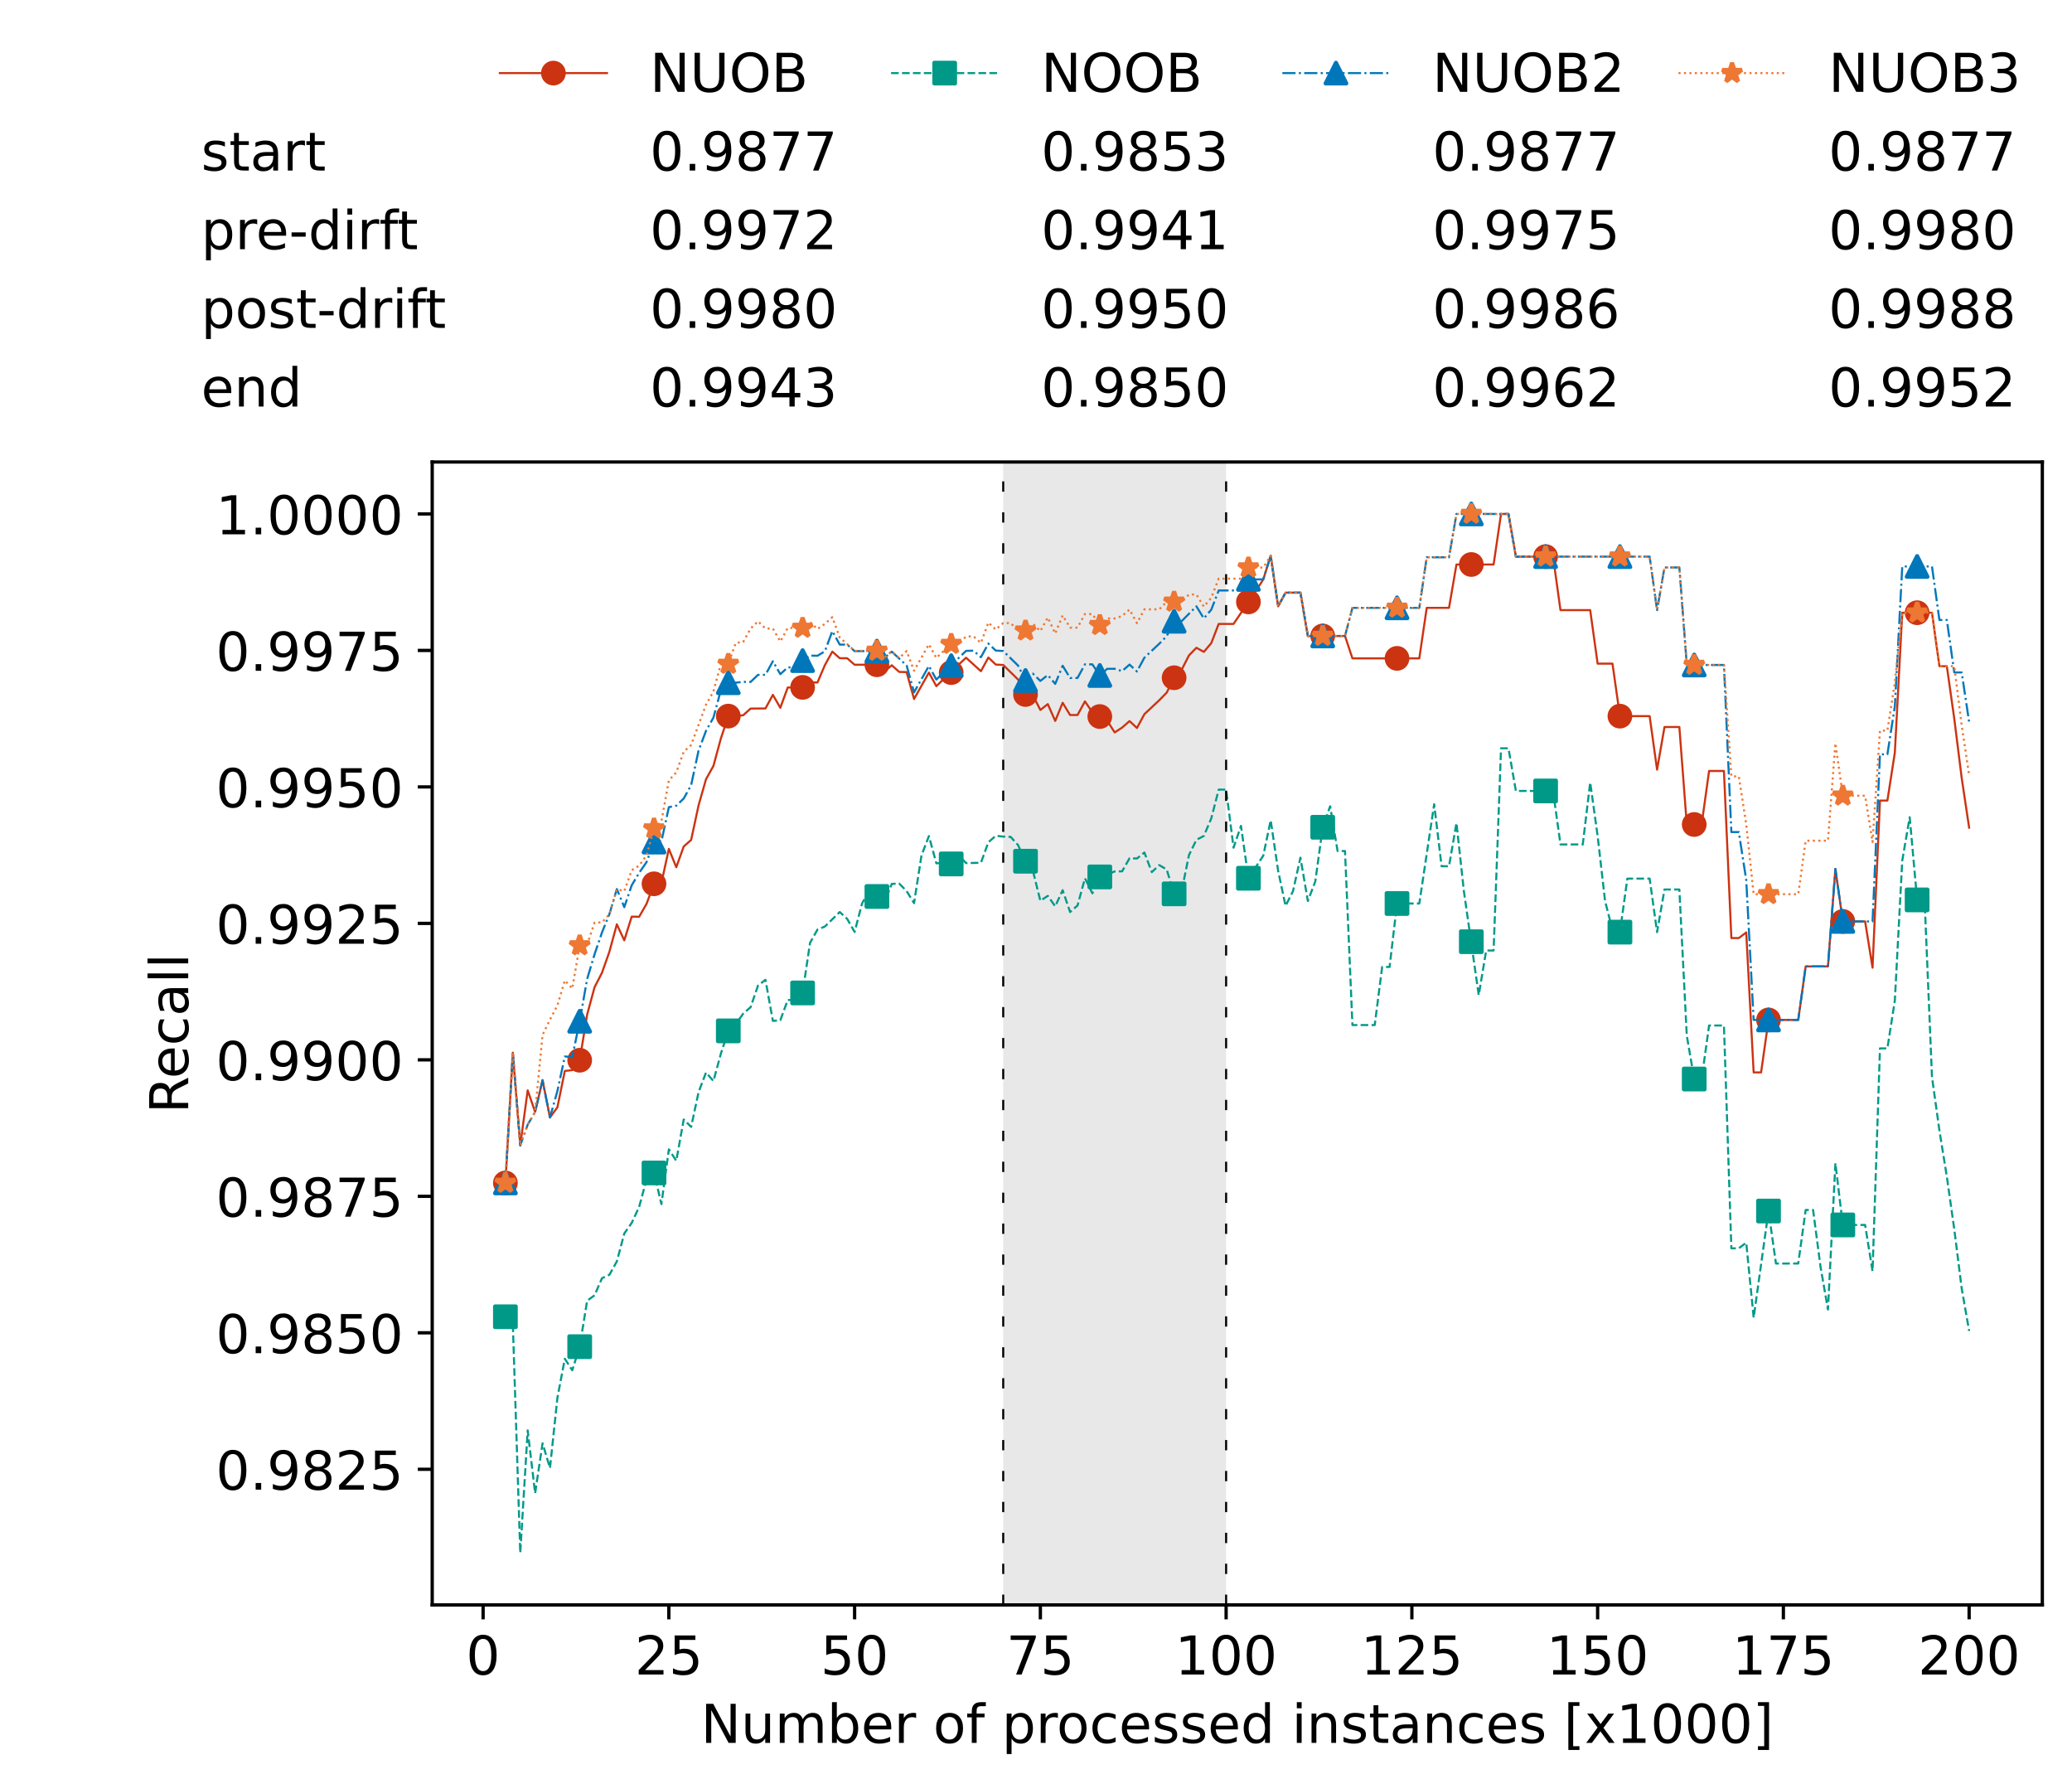 <?xml version="1.0" encoding="utf-8" standalone="no"?>
<!DOCTYPE svg PUBLIC "-//W3C//DTD SVG 1.1//EN"
  "http://www.w3.org/Graphics/SVG/1.1/DTD/svg11.dtd">
<!-- Created with matplotlib (https://matplotlib.org/) -->
<svg height="432.615pt" version="1.1" viewBox="0 0 502.65 432.615" width="502.65pt" xmlns="http://www.w3.org/2000/svg" xmlns:xlink="http://www.w3.org/1999/xlink">
 <defs>
  <style type="text/css">*{stroke-linecap:butt;stroke-linejoin:round;}</style>
 </defs>
 <g id="figure_1">
  <g id="patch_1">
   <path d="M 0 432.615 
L 502.65 432.615 
L 502.65 0 
L 0 0 
z
" style="fill:#ffffff;"/>
  </g>
  <g id="axes_1">
   <g id="patch_2">
    <path d="M 104.85 389.252 
L 495.45 389.252 
L 495.45 112.052 
L 104.85 112.052 
z
" style="fill:#ffffff;"/>
   </g>
   <g id="patch_3">
    <path clip-path="url(#p9c8f37f234)" d="M 297.446 389.252 
L 297.446 112.052 
L 243.372 112.052 
L 243.372 389.252 
z
" style="fill:#d3d3d3;opacity:0.5;"/>
   </g>
   <g id="matplotlib.axis_1">
    <g id="xtick_1">
     <g id="line2d_1">
      <defs>
       <path d="M 0 0 
L 0 3.5 
" id="m258b909077" style="stroke:#000000;stroke-width:0.8;"/>
      </defs>
      <g>
       <use style="stroke:#000000;stroke-width:0.8;" x="117.197" xlink:href="#m258b909077" y="389.252"/>
      </g>
     </g>
     <g id="text_1">
      <!-- 0 -->
      <g transform="translate(113.061 406.13)scale(0.13 -0.13)">
       <defs>
        <path d="M 31.781 66.406 
Q 24.172 66.406 20.328 58.906 
Q 16.5 51.422 16.5 36.375 
Q 16.5 21.391 20.328 13.891 
Q 24.172 6.391 31.781 6.391 
Q 39.453 6.391 43.281 13.891 
Q 47.125 21.391 47.125 36.375 
Q 47.125 51.422 43.281 58.906 
Q 39.453 66.406 31.781 66.406 
z
M 31.781 74.219 
Q 44.047 74.219 50.516 64.516 
Q 56.984 54.828 56.984 36.375 
Q 56.984 17.969 50.516 8.266 
Q 44.047 -1.422 31.781 -1.422 
Q 19.531 -1.422 13.062 8.266 
Q 6.594 17.969 6.594 36.375 
Q 6.594 54.828 13.062 64.516 
Q 19.531 74.219 31.781 74.219 
z
" id="DejaVuSans-48"/>
       </defs>
       <use xlink:href="#DejaVuSans-48"/>
      </g>
     </g>
    </g>
    <g id="xtick_2">
     <g id="line2d_2">
      <g>
       <use style="stroke:#000000;stroke-width:0.8;" x="162.259" xlink:href="#m258b909077" y="389.252"/>
      </g>
     </g>
     <g id="text_2">
      <!-- 25 -->
      <g transform="translate(153.988 406.13)scale(0.13 -0.13)">
       <defs>
        <path d="M 19.188 8.297 
L 53.609 8.297 
L 53.609 0 
L 7.328 0 
L 7.328 8.297 
Q 12.938 14.109 22.625 23.891 
Q 32.328 33.688 34.812 36.531 
Q 39.547 41.844 41.422 45.531 
Q 43.312 49.219 43.312 52.781 
Q 43.312 58.594 39.234 62.25 
Q 35.156 65.922 28.609 65.922 
Q 23.969 65.922 18.812 64.312 
Q 13.672 62.703 7.812 59.422 
L 7.812 69.391 
Q 13.766 71.781 18.938 73 
Q 24.125 74.219 28.422 74.219 
Q 39.75 74.219 46.484 68.547 
Q 53.219 62.891 53.219 53.422 
Q 53.219 48.922 51.531 44.891 
Q 49.859 40.875 45.406 35.406 
Q 44.188 33.984 37.641 27.219 
Q 31.109 20.453 19.188 8.297 
z
" id="DejaVuSans-50"/>
        <path d="M 10.797 72.906 
L 49.516 72.906 
L 49.516 64.594 
L 19.828 64.594 
L 19.828 46.734 
Q 21.969 47.469 24.109 47.828 
Q 26.266 48.188 28.422 48.188 
Q 40.625 48.188 47.75 41.5 
Q 54.891 34.812 54.891 23.391 
Q 54.891 11.625 47.562 5.094 
Q 40.234 -1.422 26.906 -1.422 
Q 22.312 -1.422 17.547 -0.641 
Q 12.797 0.141 7.719 1.703 
L 7.719 11.625 
Q 12.109 9.234 16.797 8.062 
Q 21.484 6.891 26.703 6.891 
Q 35.156 6.891 40.078 11.328 
Q 45.016 15.766 45.016 23.391 
Q 45.016 31 40.078 35.438 
Q 35.156 39.891 26.703 39.891 
Q 22.75 39.891 18.812 39.016 
Q 14.891 38.141 10.797 36.281 
z
" id="DejaVuSans-53"/>
       </defs>
       <use xlink:href="#DejaVuSans-50"/>
       <use x="63.623" xlink:href="#DejaVuSans-53"/>
      </g>
     </g>
    </g>
    <g id="xtick_3">
     <g id="line2d_3">
      <g>
       <use style="stroke:#000000;stroke-width:0.8;" x="207.322" xlink:href="#m258b909077" y="389.252"/>
      </g>
     </g>
     <g id="text_3">
      <!-- 50 -->
      <g transform="translate(199.05 406.13)scale(0.13 -0.13)">
       <use xlink:href="#DejaVuSans-53"/>
       <use x="63.623" xlink:href="#DejaVuSans-48"/>
      </g>
     </g>
    </g>
    <g id="xtick_4">
     <g id="line2d_4">
      <g>
       <use style="stroke:#000000;stroke-width:0.8;" x="252.384" xlink:href="#m258b909077" y="389.252"/>
      </g>
     </g>
     <g id="text_4">
      <!-- 75 -->
      <g transform="translate(244.113 406.13)scale(0.13 -0.13)">
       <defs>
        <path d="M 8.203 72.906 
L 55.078 72.906 
L 55.078 68.703 
L 28.609 0 
L 18.312 0 
L 43.219 64.594 
L 8.203 64.594 
z
" id="DejaVuSans-55"/>
       </defs>
       <use xlink:href="#DejaVuSans-55"/>
       <use x="63.623" xlink:href="#DejaVuSans-53"/>
      </g>
     </g>
    </g>
    <g id="xtick_5">
     <g id="line2d_5">
      <g>
       <use style="stroke:#000000;stroke-width:0.8;" x="297.446" xlink:href="#m258b909077" y="389.252"/>
      </g>
     </g>
     <g id="text_5">
      <!-- 100 -->
      <g transform="translate(285.039 406.13)scale(0.13 -0.13)">
       <defs>
        <path d="M 12.406 8.297 
L 28.516 8.297 
L 28.516 63.922 
L 10.984 60.406 
L 10.984 69.391 
L 28.422 72.906 
L 38.281 72.906 
L 38.281 8.297 
L 54.391 8.297 
L 54.391 0 
L 12.406 0 
z
" id="DejaVuSans-49"/>
       </defs>
       <use xlink:href="#DejaVuSans-49"/>
       <use x="63.623" xlink:href="#DejaVuSans-48"/>
       <use x="127.246" xlink:href="#DejaVuSans-48"/>
      </g>
     </g>
    </g>
    <g id="xtick_6">
     <g id="line2d_6">
      <g>
       <use style="stroke:#000000;stroke-width:0.8;" x="342.509" xlink:href="#m258b909077" y="389.252"/>
      </g>
     </g>
     <g id="text_6">
      <!-- 125 -->
      <g transform="translate(330.102 406.13)scale(0.13 -0.13)">
       <use xlink:href="#DejaVuSans-49"/>
       <use x="63.623" xlink:href="#DejaVuSans-50"/>
       <use x="127.246" xlink:href="#DejaVuSans-53"/>
      </g>
     </g>
    </g>
    <g id="xtick_7">
     <g id="line2d_7">
      <g>
       <use style="stroke:#000000;stroke-width:0.8;" x="387.571" xlink:href="#m258b909077" y="389.252"/>
      </g>
     </g>
     <g id="text_7">
      <!-- 150 -->
      <g transform="translate(375.164 406.13)scale(0.13 -0.13)">
       <use xlink:href="#DejaVuSans-49"/>
       <use x="63.623" xlink:href="#DejaVuSans-53"/>
       <use x="127.246" xlink:href="#DejaVuSans-48"/>
      </g>
     </g>
    </g>
    <g id="xtick_8">
     <g id="line2d_8">
      <g>
       <use style="stroke:#000000;stroke-width:0.8;" x="432.633" xlink:href="#m258b909077" y="389.252"/>
      </g>
     </g>
     <g id="text_8">
      <!-- 175 -->
      <g transform="translate(420.226 406.13)scale(0.13 -0.13)">
       <use xlink:href="#DejaVuSans-49"/>
       <use x="63.623" xlink:href="#DejaVuSans-55"/>
       <use x="127.246" xlink:href="#DejaVuSans-53"/>
      </g>
     </g>
    </g>
    <g id="xtick_9">
     <g id="line2d_9">
      <g>
       <use style="stroke:#000000;stroke-width:0.8;" x="477.695" xlink:href="#m258b909077" y="389.252"/>
      </g>
     </g>
     <g id="text_9">
      <!-- 200 -->
      <g transform="translate(465.289 406.13)scale(0.13 -0.13)">
       <use xlink:href="#DejaVuSans-50"/>
       <use x="63.623" xlink:href="#DejaVuSans-48"/>
       <use x="127.246" xlink:href="#DejaVuSans-48"/>
      </g>
     </g>
    </g>
    <g id="text_10">
     <!-- Number of processed instances [x1000] -->
     <g transform="translate(170.025 422.711)scale(0.13 -0.13)">
      <defs>
       <path d="M 9.812 72.906 
L 23.094 72.906 
L 55.422 11.922 
L 55.422 72.906 
L 64.984 72.906 
L 64.984 0 
L 51.703 0 
L 19.391 60.984 
L 19.391 0 
L 9.812 0 
z
" id="DejaVuSans-78"/>
       <path d="M 8.5 21.578 
L 8.5 54.688 
L 17.484 54.688 
L 17.484 21.922 
Q 17.484 14.156 20.5 10.266 
Q 23.531 6.391 29.594 6.391 
Q 36.859 6.391 41.078 11.031 
Q 45.312 15.672 45.312 23.688 
L 45.312 54.688 
L 54.297 54.688 
L 54.297 0 
L 45.312 0 
L 45.312 8.406 
Q 42.047 3.422 37.719 1 
Q 33.406 -1.422 27.688 -1.422 
Q 18.266 -1.422 13.375 4.438 
Q 8.5 10.297 8.5 21.578 
z
M 31.109 56 
z
" id="DejaVuSans-117"/>
       <path d="M 52 44.188 
Q 55.375 50.25 60.062 53.125 
Q 64.75 56 71.094 56 
Q 79.641 56 84.281 50.016 
Q 88.922 44.047 88.922 33.016 
L 88.922 0 
L 79.891 0 
L 79.891 32.719 
Q 79.891 40.578 77.094 44.375 
Q 74.312 48.188 68.609 48.188 
Q 61.625 48.188 57.562 43.547 
Q 53.516 38.922 53.516 30.906 
L 53.516 0 
L 44.484 0 
L 44.484 32.719 
Q 44.484 40.625 41.703 44.406 
Q 38.922 48.188 33.109 48.188 
Q 26.219 48.188 22.156 43.531 
Q 18.109 38.875 18.109 30.906 
L 18.109 0 
L 9.078 0 
L 9.078 54.688 
L 18.109 54.688 
L 18.109 46.188 
Q 21.188 51.219 25.484 53.609 
Q 29.781 56 35.688 56 
Q 41.656 56 45.828 52.969 
Q 50 49.953 52 44.188 
z
" id="DejaVuSans-109"/>
       <path d="M 48.688 27.297 
Q 48.688 37.203 44.609 42.844 
Q 40.531 48.484 33.406 48.484 
Q 26.266 48.484 22.188 42.844 
Q 18.109 37.203 18.109 27.297 
Q 18.109 17.391 22.188 11.75 
Q 26.266 6.109 33.406 6.109 
Q 40.531 6.109 44.609 11.75 
Q 48.688 17.391 48.688 27.297 
z
M 18.109 46.391 
Q 20.953 51.266 25.266 53.625 
Q 29.594 56 35.594 56 
Q 45.562 56 51.781 48.094 
Q 58.016 40.188 58.016 27.297 
Q 58.016 14.406 51.781 6.484 
Q 45.562 -1.422 35.594 -1.422 
Q 29.594 -1.422 25.266 0.953 
Q 20.953 3.328 18.109 8.203 
L 18.109 0 
L 9.078 0 
L 9.078 75.984 
L 18.109 75.984 
z
" id="DejaVuSans-98"/>
       <path d="M 56.203 29.594 
L 56.203 25.203 
L 14.891 25.203 
Q 15.484 15.922 20.484 11.062 
Q 25.484 6.203 34.422 6.203 
Q 39.594 6.203 44.453 7.469 
Q 49.312 8.734 54.109 11.281 
L 54.109 2.781 
Q 49.266 0.734 44.188 -0.344 
Q 39.109 -1.422 33.891 -1.422 
Q 20.797 -1.422 13.156 6.188 
Q 5.516 13.812 5.516 26.812 
Q 5.516 40.234 12.766 48.109 
Q 20.016 56 32.328 56 
Q 43.359 56 49.781 48.891 
Q 56.203 41.797 56.203 29.594 
z
M 47.219 32.234 
Q 47.125 39.594 43.094 43.984 
Q 39.062 48.391 32.422 48.391 
Q 24.906 48.391 20.391 44.141 
Q 15.875 39.891 15.188 32.172 
z
" id="DejaVuSans-101"/>
       <path d="M 41.109 46.297 
Q 39.594 47.172 37.812 47.578 
Q 36.031 48 33.891 48 
Q 26.266 48 22.188 43.047 
Q 18.109 38.094 18.109 28.812 
L 18.109 0 
L 9.078 0 
L 9.078 54.688 
L 18.109 54.688 
L 18.109 46.188 
Q 20.953 51.172 25.484 53.578 
Q 30.031 56 36.531 56 
Q 37.453 56 38.578 55.875 
Q 39.703 55.766 41.062 55.516 
z
" id="DejaVuSans-114"/>
       <path id="DejaVuSans-32"/>
       <path d="M 30.609 48.391 
Q 23.391 48.391 19.188 42.75 
Q 14.984 37.109 14.984 27.297 
Q 14.984 17.484 19.156 11.844 
Q 23.344 6.203 30.609 6.203 
Q 37.797 6.203 41.984 11.859 
Q 46.188 17.531 46.188 27.297 
Q 46.188 37.016 41.984 42.703 
Q 37.797 48.391 30.609 48.391 
z
M 30.609 56 
Q 42.328 56 49.016 48.375 
Q 55.719 40.766 55.719 27.297 
Q 55.719 13.875 49.016 6.219 
Q 42.328 -1.422 30.609 -1.422 
Q 18.844 -1.422 12.172 6.219 
Q 5.516 13.875 5.516 27.297 
Q 5.516 40.766 12.172 48.375 
Q 18.844 56 30.609 56 
z
" id="DejaVuSans-111"/>
       <path d="M 37.109 75.984 
L 37.109 68.5 
L 28.516 68.5 
Q 23.688 68.5 21.797 66.547 
Q 19.922 64.594 19.922 59.516 
L 19.922 54.688 
L 34.719 54.688 
L 34.719 47.703 
L 19.922 47.703 
L 19.922 0 
L 10.891 0 
L 10.891 47.703 
L 2.297 47.703 
L 2.297 54.688 
L 10.891 54.688 
L 10.891 58.5 
Q 10.891 67.625 15.141 71.797 
Q 19.391 75.984 28.609 75.984 
z
" id="DejaVuSans-102"/>
       <path d="M 18.109 8.203 
L 18.109 -20.797 
L 9.078 -20.797 
L 9.078 54.688 
L 18.109 54.688 
L 18.109 46.391 
Q 20.953 51.266 25.266 53.625 
Q 29.594 56 35.594 56 
Q 45.562 56 51.781 48.094 
Q 58.016 40.188 58.016 27.297 
Q 58.016 14.406 51.781 6.484 
Q 45.562 -1.422 35.594 -1.422 
Q 29.594 -1.422 25.266 0.953 
Q 20.953 3.328 18.109 8.203 
z
M 48.688 27.297 
Q 48.688 37.203 44.609 42.844 
Q 40.531 48.484 33.406 48.484 
Q 26.266 48.484 22.188 42.844 
Q 18.109 37.203 18.109 27.297 
Q 18.109 17.391 22.188 11.75 
Q 26.266 6.109 33.406 6.109 
Q 40.531 6.109 44.609 11.75 
Q 48.688 17.391 48.688 27.297 
z
" id="DejaVuSans-112"/>
       <path d="M 48.781 52.594 
L 48.781 44.188 
Q 44.969 46.297 41.141 47.344 
Q 37.312 48.391 33.406 48.391 
Q 24.656 48.391 19.812 42.844 
Q 14.984 37.312 14.984 27.297 
Q 14.984 17.281 19.812 11.734 
Q 24.656 6.203 33.406 6.203 
Q 37.312 6.203 41.141 7.25 
Q 44.969 8.297 48.781 10.406 
L 48.781 2.094 
Q 45.016 0.344 40.984 -0.531 
Q 36.969 -1.422 32.422 -1.422 
Q 20.062 -1.422 12.781 6.344 
Q 5.516 14.109 5.516 27.297 
Q 5.516 40.672 12.859 48.328 
Q 20.219 56 33.016 56 
Q 37.156 56 41.109 55.141 
Q 45.062 54.297 48.781 52.594 
z
" id="DejaVuSans-99"/>
       <path d="M 44.281 53.078 
L 44.281 44.578 
Q 40.484 46.531 36.375 47.5 
Q 32.281 48.484 27.875 48.484 
Q 21.188 48.484 17.844 46.438 
Q 14.5 44.391 14.5 40.281 
Q 14.5 37.156 16.891 35.375 
Q 19.281 33.594 26.516 31.984 
L 29.594 31.297 
Q 39.156 29.25 43.188 25.516 
Q 47.219 21.781 47.219 15.094 
Q 47.219 7.469 41.188 3.016 
Q 35.156 -1.422 24.609 -1.422 
Q 20.219 -1.422 15.453 -0.562 
Q 10.688 0.297 5.422 2 
L 5.422 11.281 
Q 10.406 8.688 15.234 7.391 
Q 20.062 6.109 24.812 6.109 
Q 31.156 6.109 34.562 8.281 
Q 37.984 10.453 37.984 14.406 
Q 37.984 18.062 35.516 20.016 
Q 33.062 21.969 24.703 23.781 
L 21.578 24.516 
Q 13.234 26.266 9.516 29.906 
Q 5.812 33.547 5.812 39.891 
Q 5.812 47.609 11.281 51.797 
Q 16.75 56 26.812 56 
Q 31.781 56 36.172 55.266 
Q 40.578 54.547 44.281 53.078 
z
" id="DejaVuSans-115"/>
       <path d="M 45.406 46.391 
L 45.406 75.984 
L 54.391 75.984 
L 54.391 0 
L 45.406 0 
L 45.406 8.203 
Q 42.578 3.328 38.25 0.953 
Q 33.938 -1.422 27.875 -1.422 
Q 17.969 -1.422 11.734 6.484 
Q 5.516 14.406 5.516 27.297 
Q 5.516 40.188 11.734 48.094 
Q 17.969 56 27.875 56 
Q 33.938 56 38.25 53.625 
Q 42.578 51.266 45.406 46.391 
z
M 14.797 27.297 
Q 14.797 17.391 18.875 11.75 
Q 22.953 6.109 30.078 6.109 
Q 37.203 6.109 41.297 11.75 
Q 45.406 17.391 45.406 27.297 
Q 45.406 37.203 41.297 42.844 
Q 37.203 48.484 30.078 48.484 
Q 22.953 48.484 18.875 42.844 
Q 14.797 37.203 14.797 27.297 
z
" id="DejaVuSans-100"/>
       <path d="M 9.422 54.688 
L 18.406 54.688 
L 18.406 0 
L 9.422 0 
z
M 9.422 75.984 
L 18.406 75.984 
L 18.406 64.594 
L 9.422 64.594 
z
" id="DejaVuSans-105"/>
       <path d="M 54.891 33.016 
L 54.891 0 
L 45.906 0 
L 45.906 32.719 
Q 45.906 40.484 42.875 44.328 
Q 39.844 48.188 33.797 48.188 
Q 26.516 48.188 22.312 43.547 
Q 18.109 38.922 18.109 30.906 
L 18.109 0 
L 9.078 0 
L 9.078 54.688 
L 18.109 54.688 
L 18.109 46.188 
Q 21.344 51.125 25.703 53.562 
Q 30.078 56 35.797 56 
Q 45.219 56 50.047 50.172 
Q 54.891 44.344 54.891 33.016 
z
" id="DejaVuSans-110"/>
       <path d="M 18.312 70.219 
L 18.312 54.688 
L 36.812 54.688 
L 36.812 47.703 
L 18.312 47.703 
L 18.312 18.016 
Q 18.312 11.328 20.141 9.422 
Q 21.969 7.516 27.594 7.516 
L 36.812 7.516 
L 36.812 0 
L 27.594 0 
Q 17.188 0 13.234 3.875 
Q 9.281 7.766 9.281 18.016 
L 9.281 47.703 
L 2.688 47.703 
L 2.688 54.688 
L 9.281 54.688 
L 9.281 70.219 
z
" id="DejaVuSans-116"/>
       <path d="M 34.281 27.484 
Q 23.391 27.484 19.188 25 
Q 14.984 22.516 14.984 16.5 
Q 14.984 11.719 18.141 8.906 
Q 21.297 6.109 26.703 6.109 
Q 34.188 6.109 38.703 11.406 
Q 43.219 16.703 43.219 25.484 
L 43.219 27.484 
z
M 52.203 31.203 
L 52.203 0 
L 43.219 0 
L 43.219 8.297 
Q 40.141 3.328 35.547 0.953 
Q 30.953 -1.422 24.312 -1.422 
Q 15.922 -1.422 10.953 3.297 
Q 6 8.016 6 15.922 
Q 6 25.141 12.172 29.828 
Q 18.359 34.516 30.609 34.516 
L 43.219 34.516 
L 43.219 35.406 
Q 43.219 41.609 39.141 45 
Q 35.062 48.391 27.688 48.391 
Q 23 48.391 18.547 47.266 
Q 14.109 46.141 10.016 43.891 
L 10.016 52.203 
Q 14.938 54.109 19.578 55.047 
Q 24.219 56 28.609 56 
Q 40.484 56 46.344 49.844 
Q 52.203 43.703 52.203 31.203 
z
" id="DejaVuSans-97"/>
       <path d="M 8.594 75.984 
L 29.297 75.984 
L 29.297 69 
L 17.578 69 
L 17.578 -6.203 
L 29.297 -6.203 
L 29.297 -13.188 
L 8.594 -13.188 
z
" id="DejaVuSans-91"/>
       <path d="M 54.891 54.688 
L 35.109 28.078 
L 55.906 0 
L 45.312 0 
L 29.391 21.484 
L 13.484 0 
L 2.875 0 
L 24.125 28.609 
L 4.688 54.688 
L 15.281 54.688 
L 29.781 35.203 
L 44.281 54.688 
z
" id="DejaVuSans-120"/>
       <path d="M 30.422 75.984 
L 30.422 -13.188 
L 9.719 -13.188 
L 9.719 -6.203 
L 21.391 -6.203 
L 21.391 69 
L 9.719 69 
L 9.719 75.984 
z
" id="DejaVuSans-93"/>
      </defs>
      <use xlink:href="#DejaVuSans-78"/>
      <use x="74.805" xlink:href="#DejaVuSans-117"/>
      <use x="138.184" xlink:href="#DejaVuSans-109"/>
      <use x="235.596" xlink:href="#DejaVuSans-98"/>
      <use x="299.072" xlink:href="#DejaVuSans-101"/>
      <use x="360.596" xlink:href="#DejaVuSans-114"/>
      <use x="401.709" xlink:href="#DejaVuSans-32"/>
      <use x="433.496" xlink:href="#DejaVuSans-111"/>
      <use x="494.678" xlink:href="#DejaVuSans-102"/>
      <use x="529.883" xlink:href="#DejaVuSans-32"/>
      <use x="561.67" xlink:href="#DejaVuSans-112"/>
      <use x="625.146" xlink:href="#DejaVuSans-114"/>
      <use x="664.01" xlink:href="#DejaVuSans-111"/>
      <use x="725.191" xlink:href="#DejaVuSans-99"/>
      <use x="780.172" xlink:href="#DejaVuSans-101"/>
      <use x="841.695" xlink:href="#DejaVuSans-115"/>
      <use x="893.795" xlink:href="#DejaVuSans-115"/>
      <use x="945.895" xlink:href="#DejaVuSans-101"/>
      <use x="1007.418" xlink:href="#DejaVuSans-100"/>
      <use x="1070.895" xlink:href="#DejaVuSans-32"/>
      <use x="1102.682" xlink:href="#DejaVuSans-105"/>
      <use x="1130.465" xlink:href="#DejaVuSans-110"/>
      <use x="1193.844" xlink:href="#DejaVuSans-115"/>
      <use x="1245.943" xlink:href="#DejaVuSans-116"/>
      <use x="1285.152" xlink:href="#DejaVuSans-97"/>
      <use x="1346.432" xlink:href="#DejaVuSans-110"/>
      <use x="1409.811" xlink:href="#DejaVuSans-99"/>
      <use x="1464.791" xlink:href="#DejaVuSans-101"/>
      <use x="1526.314" xlink:href="#DejaVuSans-115"/>
      <use x="1578.414" xlink:href="#DejaVuSans-32"/>
      <use x="1610.201" xlink:href="#DejaVuSans-91"/>
      <use x="1649.215" xlink:href="#DejaVuSans-120"/>
      <use x="1708.395" xlink:href="#DejaVuSans-49"/>
      <use x="1772.018" xlink:href="#DejaVuSans-48"/>
      <use x="1835.641" xlink:href="#DejaVuSans-48"/>
      <use x="1899.264" xlink:href="#DejaVuSans-48"/>
      <use x="1962.887" xlink:href="#DejaVuSans-93"/>
     </g>
    </g>
   </g>
   <g id="matplotlib.axis_2">
    <g id="ytick_1">
     <g id="line2d_10">
      <defs>
       <path d="M 0 0 
L -3.5 0 
" id="m8fdfacf637" style="stroke:#000000;stroke-width:0.8;"/>
      </defs>
      <g>
       <use style="stroke:#000000;stroke-width:0.8;" x="104.85" xlink:href="#m8fdfacf637" y="356.351"/>
      </g>
     </g>
     <g id="text_11">
      <!-- 0.9825 -->
      <g transform="translate(52.362 361.29)scale(0.13 -0.13)">
       <defs>
        <path d="M 10.688 12.406 
L 21 12.406 
L 21 0 
L 10.688 0 
z
" id="DejaVuSans-46"/>
        <path d="M 10.984 1.516 
L 10.984 10.5 
Q 14.703 8.734 18.5 7.812 
Q 22.312 6.891 25.984 6.891 
Q 35.75 6.891 40.891 13.453 
Q 46.047 20.016 46.781 33.406 
Q 43.953 29.203 39.594 26.953 
Q 35.25 24.703 29.984 24.703 
Q 19.047 24.703 12.672 31.312 
Q 6.297 37.938 6.297 49.422 
Q 6.297 60.641 12.938 67.422 
Q 19.578 74.219 30.609 74.219 
Q 43.266 74.219 49.922 64.516 
Q 56.594 54.828 56.594 36.375 
Q 56.594 19.141 48.406 8.859 
Q 40.234 -1.422 26.422 -1.422 
Q 22.703 -1.422 18.891 -0.688 
Q 15.094 0.047 10.984 1.516 
z
M 30.609 32.422 
Q 37.25 32.422 41.125 36.953 
Q 45.016 41.5 45.016 49.422 
Q 45.016 57.281 41.125 61.844 
Q 37.25 66.406 30.609 66.406 
Q 23.969 66.406 20.094 61.844 
Q 16.219 57.281 16.219 49.422 
Q 16.219 41.5 20.094 36.953 
Q 23.969 32.422 30.609 32.422 
z
" id="DejaVuSans-57"/>
        <path d="M 31.781 34.625 
Q 24.75 34.625 20.719 30.859 
Q 16.703 27.094 16.703 20.516 
Q 16.703 13.922 20.719 10.156 
Q 24.75 6.391 31.781 6.391 
Q 38.812 6.391 42.859 10.172 
Q 46.922 13.969 46.922 20.516 
Q 46.922 27.094 42.891 30.859 
Q 38.875 34.625 31.781 34.625 
z
M 21.922 38.812 
Q 15.578 40.375 12.031 44.719 
Q 8.5 49.078 8.5 55.328 
Q 8.5 64.062 14.719 69.141 
Q 20.953 74.219 31.781 74.219 
Q 42.672 74.219 48.875 69.141 
Q 55.078 64.062 55.078 55.328 
Q 55.078 49.078 51.531 44.719 
Q 48 40.375 41.703 38.812 
Q 48.828 37.156 52.797 32.312 
Q 56.781 27.484 56.781 20.516 
Q 56.781 9.906 50.312 4.234 
Q 43.844 -1.422 31.781 -1.422 
Q 19.734 -1.422 13.25 4.234 
Q 6.781 9.906 6.781 20.516 
Q 6.781 27.484 10.781 32.312 
Q 14.797 37.156 21.922 38.812 
z
M 18.312 54.391 
Q 18.312 48.734 21.844 45.562 
Q 25.391 42.391 31.781 42.391 
Q 38.141 42.391 41.719 45.562 
Q 45.312 48.734 45.312 54.391 
Q 45.312 60.062 41.719 63.234 
Q 38.141 66.406 31.781 66.406 
Q 25.391 66.406 21.844 63.234 
Q 18.312 60.062 18.312 54.391 
z
" id="DejaVuSans-56"/>
       </defs>
       <use xlink:href="#DejaVuSans-48"/>
       <use x="63.623" xlink:href="#DejaVuSans-46"/>
       <use x="95.41" xlink:href="#DejaVuSans-57"/>
       <use x="159.033" xlink:href="#DejaVuSans-56"/>
       <use x="222.656" xlink:href="#DejaVuSans-50"/>
       <use x="286.279" xlink:href="#DejaVuSans-53"/>
      </g>
     </g>
    </g>
    <g id="ytick_2">
     <g id="line2d_11">
      <g>
       <use style="stroke:#000000;stroke-width:0.8;" x="104.85" xlink:href="#m8fdfacf637" y="323.251"/>
      </g>
     </g>
     <g id="text_12">
      <!-- 0.9850 -->
      <g transform="translate(52.362 328.19)scale(0.13 -0.13)">
       <use xlink:href="#DejaVuSans-48"/>
       <use x="63.623" xlink:href="#DejaVuSans-46"/>
       <use x="95.41" xlink:href="#DejaVuSans-57"/>
       <use x="159.033" xlink:href="#DejaVuSans-56"/>
       <use x="222.656" xlink:href="#DejaVuSans-53"/>
       <use x="286.279" xlink:href="#DejaVuSans-48"/>
      </g>
     </g>
    </g>
    <g id="ytick_3">
     <g id="line2d_12">
      <g>
       <use style="stroke:#000000;stroke-width:0.8;" x="104.85" xlink:href="#m8fdfacf637" y="290.151"/>
      </g>
     </g>
     <g id="text_13">
      <!-- 0.9875 -->
      <g transform="translate(52.362 295.09)scale(0.13 -0.13)">
       <use xlink:href="#DejaVuSans-48"/>
       <use x="63.623" xlink:href="#DejaVuSans-46"/>
       <use x="95.41" xlink:href="#DejaVuSans-57"/>
       <use x="159.033" xlink:href="#DejaVuSans-56"/>
       <use x="222.656" xlink:href="#DejaVuSans-55"/>
       <use x="286.279" xlink:href="#DejaVuSans-53"/>
      </g>
     </g>
    </g>
    <g id="ytick_4">
     <g id="line2d_13">
      <g>
       <use style="stroke:#000000;stroke-width:0.8;" x="104.85" xlink:href="#m8fdfacf637" y="257.051"/>
      </g>
     </g>
     <g id="text_14">
      <!-- 0.9900 -->
      <g transform="translate(52.362 261.99)scale(0.13 -0.13)">
       <use xlink:href="#DejaVuSans-48"/>
       <use x="63.623" xlink:href="#DejaVuSans-46"/>
       <use x="95.41" xlink:href="#DejaVuSans-57"/>
       <use x="159.033" xlink:href="#DejaVuSans-57"/>
       <use x="222.656" xlink:href="#DejaVuSans-48"/>
       <use x="286.279" xlink:href="#DejaVuSans-48"/>
      </g>
     </g>
    </g>
    <g id="ytick_5">
     <g id="line2d_14">
      <g>
       <use style="stroke:#000000;stroke-width:0.8;" x="104.85" xlink:href="#m8fdfacf637" y="223.951"/>
      </g>
     </g>
     <g id="text_15">
      <!-- 0.9925 -->
      <g transform="translate(52.362 228.89)scale(0.13 -0.13)">
       <use xlink:href="#DejaVuSans-48"/>
       <use x="63.623" xlink:href="#DejaVuSans-46"/>
       <use x="95.41" xlink:href="#DejaVuSans-57"/>
       <use x="159.033" xlink:href="#DejaVuSans-57"/>
       <use x="222.656" xlink:href="#DejaVuSans-50"/>
       <use x="286.279" xlink:href="#DejaVuSans-53"/>
      </g>
     </g>
    </g>
    <g id="ytick_6">
     <g id="line2d_15">
      <g>
       <use style="stroke:#000000;stroke-width:0.8;" x="104.85" xlink:href="#m8fdfacf637" y="190.852"/>
      </g>
     </g>
     <g id="text_16">
      <!-- 0.9950 -->
      <g transform="translate(52.362 195.791)scale(0.13 -0.13)">
       <use xlink:href="#DejaVuSans-48"/>
       <use x="63.623" xlink:href="#DejaVuSans-46"/>
       <use x="95.41" xlink:href="#DejaVuSans-57"/>
       <use x="159.033" xlink:href="#DejaVuSans-57"/>
       <use x="222.656" xlink:href="#DejaVuSans-53"/>
       <use x="286.279" xlink:href="#DejaVuSans-48"/>
      </g>
     </g>
    </g>
    <g id="ytick_7">
     <g id="line2d_16">
      <g>
       <use style="stroke:#000000;stroke-width:0.8;" x="104.85" xlink:href="#m8fdfacf637" y="157.752"/>
      </g>
     </g>
     <g id="text_17">
      <!-- 0.9975 -->
      <g transform="translate(52.362 162.691)scale(0.13 -0.13)">
       <use xlink:href="#DejaVuSans-48"/>
       <use x="63.623" xlink:href="#DejaVuSans-46"/>
       <use x="95.41" xlink:href="#DejaVuSans-57"/>
       <use x="159.033" xlink:href="#DejaVuSans-57"/>
       <use x="222.656" xlink:href="#DejaVuSans-55"/>
       <use x="286.279" xlink:href="#DejaVuSans-53"/>
      </g>
     </g>
    </g>
    <g id="ytick_8">
     <g id="line2d_17">
      <g>
       <use style="stroke:#000000;stroke-width:0.8;" x="104.85" xlink:href="#m8fdfacf637" y="124.652"/>
      </g>
     </g>
     <g id="text_18">
      <!-- 1.0000 -->
      <g transform="translate(52.362 129.591)scale(0.13 -0.13)">
       <use xlink:href="#DejaVuSans-49"/>
       <use x="63.623" xlink:href="#DejaVuSans-46"/>
       <use x="95.41" xlink:href="#DejaVuSans-48"/>
       <use x="159.033" xlink:href="#DejaVuSans-48"/>
       <use x="222.656" xlink:href="#DejaVuSans-48"/>
       <use x="286.279" xlink:href="#DejaVuSans-48"/>
      </g>
     </g>
    </g>
    <g id="text_19">
     <!-- Recall -->
     <g transform="translate(45.659 270.044)rotate(-90)scale(0.13 -0.13)">
      <defs>
       <path d="M 44.391 34.188 
Q 47.562 33.109 50.562 29.594 
Q 53.562 26.078 56.594 19.922 
L 66.609 0 
L 56 0 
L 46.688 18.703 
Q 43.062 26.031 39.672 28.422 
Q 36.281 30.812 30.422 30.812 
L 19.672 30.812 
L 19.672 0 
L 9.812 0 
L 9.812 72.906 
L 32.078 72.906 
Q 44.578 72.906 50.734 67.672 
Q 56.891 62.453 56.891 51.906 
Q 56.891 45.016 53.688 40.469 
Q 50.484 35.938 44.391 34.188 
z
M 19.672 64.797 
L 19.672 38.922 
L 32.078 38.922 
Q 39.203 38.922 42.844 42.219 
Q 46.484 45.516 46.484 51.906 
Q 46.484 58.297 42.844 61.547 
Q 39.203 64.797 32.078 64.797 
z
" id="DejaVuSans-82"/>
       <path d="M 9.422 75.984 
L 18.406 75.984 
L 18.406 0 
L 9.422 0 
z
" id="DejaVuSans-108"/>
      </defs>
      <use xlink:href="#DejaVuSans-82"/>
      <use x="64.982" xlink:href="#DejaVuSans-101"/>
      <use x="126.506" xlink:href="#DejaVuSans-99"/>
      <use x="181.486" xlink:href="#DejaVuSans-97"/>
      <use x="242.766" xlink:href="#DejaVuSans-108"/>
      <use x="270.549" xlink:href="#DejaVuSans-108"/>
     </g>
    </g>
   </g>
   <g id="line2d_18"/>
   <g id="line2d_19"/>
   <g id="line2d_20"/>
   <g id="line2d_21"/>
   <g id="line2d_22"/>
   <g id="line2d_23">
    <path clip-path="url(#p9c8f37f234)" d="M 122.605 286.906 
L 124.407 255.305 
L 126.21 277.789 
L 128.012 264.454 
L 129.815 269.676 
L 131.617 261.973 
L 133.419 271.014 
L 135.222 268.556 
L 137.024 259.743 
L 138.827 259.54 
L 140.629 257.143 
L 142.432 246.102 
L 144.234 239.433 
L 146.037 235.928 
L 147.839 230.814 
L 149.642 224.179 
L 151.444 228.06 
L 153.247 222.315 
L 155.049 222.349 
L 156.852 219.206 
L 158.654 214.355 
L 160.457 214.165 
L 162.259 205.886 
L 164.062 210.331 
L 165.864 205.304 
L 167.667 203.707 
L 169.469 195.324 
L 171.272 188.989 
L 173.074 185.76 
L 174.877 179.106 
L 176.679 173.68 
L 178.482 173.68 
L 180.284 173.475 
L 182.087 171.857 
L 185.692 171.826 
L 187.494 168.529 
L 189.297 171.659 
L 191.099 166.743 
L 194.704 166.709 
L 196.507 165.487 
L 198.309 165.532 
L 200.112 161.31 
L 201.914 158.041 
L 203.717 159.638 
L 205.519 159.642 
L 207.322 161.225 
L 212.729 161.225 
L 214.532 162.885 
L 216.334 161.352 
L 218.137 162.962 
L 219.939 163.007 
L 221.742 169.529 
L 225.347 163.119 
L 227.149 166.42 
L 228.952 164.664 
L 230.754 163.118 
L 232.557 161.193 
L 234.359 159.521 
L 237.964 162.788 
L 239.767 159.478 
L 241.569 161.179 
L 243.372 161.28 
L 246.976 164.816 
L 248.779 168.434 
L 250.581 168.661 
L 252.384 172.191 
L 254.186 170.769 
L 255.989 174.851 
L 257.791 170.45 
L 259.594 173.415 
L 261.396 173.415 
L 263.199 170.113 
L 265.001 172.761 
L 268.606 174.818 
L 270.409 177.635 
L 272.211 176.471 
L 274.014 174.887 
L 275.816 176.566 
L 277.619 173.214 
L 281.224 169.833 
L 283.026 167.994 
L 284.829 164.376 
L 286.631 162.49 
L 288.434 158.96 
L 290.236 157.105 
L 292.039 158.106 
L 293.841 155.984 
L 295.644 151.322 
L 299.249 151.322 
L 304.656 143.335 
L 306.459 140.518 
L 308.261 134.787 
L 310.064 147.046 
L 311.866 143.736 
L 315.471 143.736 
L 317.274 154.244 
L 326.286 154.244 
L 328.089 159.678 
L 344.311 159.678 
L 346.114 147.419 
L 351.521 147.419 
L 353.324 136.911 
L 362.336 136.911 
L 364.138 124.652 
L 365.941 124.652 
L 367.743 134.996 
L 376.756 134.996 
L 378.558 147.976 
L 385.768 147.976 
L 387.571 160.956 
L 391.176 160.956 
L 392.978 173.687 
L 400.188 173.687 
L 401.991 186.667 
L 403.793 176.324 
L 407.398 176.324 
L 409.201 199.966 
L 412.806 199.966 
L 414.608 186.986 
L 418.213 186.986 
L 420.016 227.516 
L 421.818 227.516 
L 423.621 226.15 
L 425.423 260.099 
L 427.226 260.099 
L 429.028 247.368 
L 436.238 247.368 
L 438.041 234.388 
L 443.448 234.388 
L 445.251 210.745 
L 447.053 223.476 
L 452.461 223.476 
L 454.263 234.696 
L 456.066 194.165 
L 457.868 194.165 
L 459.671 182.551 
L 461.473 148.603 
L 468.683 148.603 
L 470.485 161.583 
L 472.288 161.583 
L 474.09 174.314 
L 475.893 188.705 
L 477.695 200.741 
L 477.695 200.741 
" style="fill:none;stroke:#cc3311;stroke-linecap:square;stroke-width:0.5;"/>
    <defs>
     <path d="M 0 2.5 
C 0.663 2.5 1.299 2.237 1.768 1.768 
C 2.237 1.299 2.5 0.663 2.5 0 
C 2.5 -0.663 2.237 -1.299 1.768 -1.768 
C 1.299 -2.237 0.663 -2.5 0 -2.5 
C -0.663 -2.5 -1.299 -2.237 -1.768 -1.768 
C -2.237 -1.299 -2.5 -0.663 -2.5 0 
C -2.5 0.663 -2.237 1.299 -1.768 1.768 
C -1.299 2.237 -0.663 2.5 0 2.5 
z
" id="m7abbf164ab" style="stroke:#cc3311;"/>
    </defs>
    <g clip-path="url(#p9c8f37f234)">
     <use style="fill:#cc3311;stroke:#cc3311;" x="122.605" xlink:href="#m7abbf164ab" y="286.906"/>
     <use style="fill:#cc3311;stroke:#cc3311;" x="140.629" xlink:href="#m7abbf164ab" y="257.143"/>
     <use style="fill:#cc3311;stroke:#cc3311;" x="158.654" xlink:href="#m7abbf164ab" y="214.355"/>
     <use style="fill:#cc3311;stroke:#cc3311;" x="176.679" xlink:href="#m7abbf164ab" y="173.68"/>
     <use style="fill:#cc3311;stroke:#cc3311;" x="194.704" xlink:href="#m7abbf164ab" y="166.709"/>
     <use style="fill:#cc3311;stroke:#cc3311;" x="212.729" xlink:href="#m7abbf164ab" y="161.225"/>
     <use style="fill:#cc3311;stroke:#cc3311;" x="230.754" xlink:href="#m7abbf164ab" y="163.118"/>
     <use style="fill:#cc3311;stroke:#cc3311;" x="248.779" xlink:href="#m7abbf164ab" y="168.434"/>
     <use style="fill:#cc3311;stroke:#cc3311;" x="266.804" xlink:href="#m7abbf164ab" y="173.784"/>
     <use style="fill:#cc3311;stroke:#cc3311;" x="284.829" xlink:href="#m7abbf164ab" y="164.376"/>
     <use style="fill:#cc3311;stroke:#cc3311;" x="302.854" xlink:href="#m7abbf164ab" y="145.983"/>
     <use style="fill:#cc3311;stroke:#cc3311;" x="320.879" xlink:href="#m7abbf164ab" y="154.244"/>
     <use style="fill:#cc3311;stroke:#cc3311;" x="338.904" xlink:href="#m7abbf164ab" y="159.678"/>
     <use style="fill:#cc3311;stroke:#cc3311;" x="356.928" xlink:href="#m7abbf164ab" y="136.911"/>
     <use style="fill:#cc3311;stroke:#cc3311;" x="374.953" xlink:href="#m7abbf164ab" y="134.996"/>
     <use style="fill:#cc3311;stroke:#cc3311;" x="392.978" xlink:href="#m7abbf164ab" y="173.687"/>
     <use style="fill:#cc3311;stroke:#cc3311;" x="411.003" xlink:href="#m7abbf164ab" y="199.966"/>
     <use style="fill:#cc3311;stroke:#cc3311;" x="429.028" xlink:href="#m7abbf164ab" y="247.368"/>
     <use style="fill:#cc3311;stroke:#cc3311;" x="447.053" xlink:href="#m7abbf164ab" y="223.476"/>
     <use style="fill:#cc3311;stroke:#cc3311;" x="465.078" xlink:href="#m7abbf164ab" y="148.603"/>
    </g>
   </g>
   <g id="line2d_24"/>
   <g id="line2d_25"/>
   <g id="line2d_26"/>
   <g id="line2d_27"/>
   <g id="line2d_28">
    <path clip-path="url(#p9c8f37f234)" d="M 122.605 319.357 
L 124.407 321.056 
L 126.21 376.652 
L 128.012 346.918 
L 129.815 362.194 
L 131.617 350.05 
L 133.419 356.06 
L 135.222 339.012 
L 137.024 329.547 
L 138.827 332.344 
L 140.629 326.617 
L 142.432 315.474 
L 144.234 314.161 
L 146.037 310.011 
L 147.839 309.177 
L 149.642 305.94 
L 151.444 299.17 
L 153.247 296.598 
L 155.049 292.723 
L 156.852 286.062 
L 158.654 284.479 
L 160.457 292.037 
L 162.259 278.757 
L 164.062 281.538 
L 165.864 271.51 
L 167.667 273.306 
L 169.469 264.873 
L 171.272 260.121 
L 173.074 262.194 
L 174.877 255.553 
L 176.679 250.02 
L 178.482 248.407 
L 180.284 245.848 
L 182.087 244.28 
L 183.889 239.033 
L 185.692 237.636 
L 187.494 247.6 
L 189.297 247.448 
L 191.099 242.532 
L 192.902 242.546 
L 194.704 240.82 
L 196.507 228.668 
L 198.309 225.46 
L 200.112 224.713 
L 203.717 221.196 
L 205.519 222.859 
L 207.322 226.026 
L 209.124 219.126 
L 210.927 215.803 
L 214.532 218.948 
L 216.334 214.379 
L 218.137 214.293 
L 219.939 216.124 
L 221.742 219.037 
L 223.544 207.461 
L 225.347 202.777 
L 227.149 209.381 
L 228.952 209.284 
L 230.754 209.527 
L 232.557 207.446 
L 234.359 209.333 
L 237.964 209.25 
L 239.767 204.277 
L 241.569 202.702 
L 243.372 202.903 
L 245.174 202.97 
L 246.976 204.968 
L 248.779 208.876 
L 250.581 211.216 
L 252.384 218.481 
L 254.186 217.274 
L 255.989 219.813 
L 257.791 215.904 
L 259.594 221.199 
L 261.396 219.623 
L 263.199 213.02 
L 265.001 216.657 
L 266.804 212.678 
L 268.606 212.096 
L 270.409 211.354 
L 272.211 211.332 
L 274.014 208.164 
L 275.816 208.213 
L 277.619 206.764 
L 279.421 211.518 
L 281.224 209.82 
L 283.026 210.871 
L 284.829 216.788 
L 286.631 216.223 
L 288.434 207.396 
L 290.236 203.687 
L 292.039 202.747 
L 293.841 198.503 
L 295.644 191.51 
L 297.446 191.51 
L 299.249 205.595 
L 301.051 200.299 
L 302.854 213.003 
L 306.459 207.538 
L 308.261 198.941 
L 310.064 211.2 
L 311.866 219.712 
L 313.669 216.133 
L 315.471 208.011 
L 317.274 218.519 
L 319.076 213.79 
L 320.879 200.638 
L 322.681 195.545 
L 324.484 206.398 
L 326.286 206.398 
L 328.089 248.61 
L 333.496 248.61 
L 335.299 234.525 
L 337.101 234.525 
L 338.904 219.13 
L 344.311 219.13 
L 347.916 195.049 
L 349.719 210.094 
L 351.521 210.094 
L 353.324 199.587 
L 355.126 216.136 
L 358.731 241.376 
L 360.533 230.524 
L 362.336 230.524 
L 364.138 181.487 
L 365.941 181.487 
L 367.743 191.83 
L 376.756 191.83 
L 378.558 204.811 
L 383.966 204.811 
L 385.768 189.765 
L 387.571 202.746 
L 389.373 218.508 
L 391.176 225.6 
L 392.978 226.072 
L 394.781 213.092 
L 400.188 213.092 
L 401.991 226.072 
L 403.793 215.728 
L 407.398 215.728 
L 409.201 251.192 
L 411.003 261.7 
L 412.806 261.7 
L 414.608 248.72 
L 418.213 248.72 
L 420.016 302.761 
L 421.818 302.761 
L 423.621 301.394 
L 425.423 319.581 
L 429.028 293.715 
L 430.831 306.446 
L 436.238 306.446 
L 438.041 293.466 
L 439.843 293.466 
L 441.646 307.257 
L 443.448 317.601 
L 445.251 282.137 
L 447.053 297.09 
L 452.461 297.09 
L 454.263 308.311 
L 456.066 254.27 
L 457.868 254.27 
L 459.671 242.656 
L 461.473 208.708 
L 463.276 198.2 
L 465.078 218.26 
L 466.881 218.02 
L 468.683 261.194 
L 470.485 274.174 
L 472.288 285.394 
L 474.09 298.125 
L 475.893 312.516 
L 477.695 322.797 
L 477.695 322.797 
" style="fill:none;stroke:#009988;stroke-dasharray:1.85,0.8;stroke-dashoffset:0;stroke-width:0.5;"/>
    <defs>
     <path d="M -2.5 2.5 
L 2.5 2.5 
L 2.5 -2.5 
L -2.5 -2.5 
z
" id="m090114b906" style="stroke:#009988;stroke-linejoin:miter;"/>
    </defs>
    <g clip-path="url(#p9c8f37f234)">
     <use style="fill:#009988;stroke:#009988;stroke-linejoin:miter;" x="122.605" xlink:href="#m090114b906" y="319.357"/>
     <use style="fill:#009988;stroke:#009988;stroke-linejoin:miter;" x="140.629" xlink:href="#m090114b906" y="326.617"/>
     <use style="fill:#009988;stroke:#009988;stroke-linejoin:miter;" x="158.654" xlink:href="#m090114b906" y="284.479"/>
     <use style="fill:#009988;stroke:#009988;stroke-linejoin:miter;" x="176.679" xlink:href="#m090114b906" y="250.02"/>
     <use style="fill:#009988;stroke:#009988;stroke-linejoin:miter;" x="194.704" xlink:href="#m090114b906" y="240.82"/>
     <use style="fill:#009988;stroke:#009988;stroke-linejoin:miter;" x="212.729" xlink:href="#m090114b906" y="217.428"/>
     <use style="fill:#009988;stroke:#009988;stroke-linejoin:miter;" x="230.754" xlink:href="#m090114b906" y="209.527"/>
     <use style="fill:#009988;stroke:#009988;stroke-linejoin:miter;" x="248.779" xlink:href="#m090114b906" y="208.876"/>
     <use style="fill:#009988;stroke:#009988;stroke-linejoin:miter;" x="266.804" xlink:href="#m090114b906" y="212.678"/>
     <use style="fill:#009988;stroke:#009988;stroke-linejoin:miter;" x="284.829" xlink:href="#m090114b906" y="216.788"/>
     <use style="fill:#009988;stroke:#009988;stroke-linejoin:miter;" x="302.854" xlink:href="#m090114b906" y="213.003"/>
     <use style="fill:#009988;stroke:#009988;stroke-linejoin:miter;" x="320.879" xlink:href="#m090114b906" y="200.638"/>
     <use style="fill:#009988;stroke:#009988;stroke-linejoin:miter;" x="338.904" xlink:href="#m090114b906" y="219.13"/>
     <use style="fill:#009988;stroke:#009988;stroke-linejoin:miter;" x="356.928" xlink:href="#m090114b906" y="228.396"/>
     <use style="fill:#009988;stroke:#009988;stroke-linejoin:miter;" x="374.953" xlink:href="#m090114b906" y="191.83"/>
     <use style="fill:#009988;stroke:#009988;stroke-linejoin:miter;" x="392.978" xlink:href="#m090114b906" y="226.072"/>
     <use style="fill:#009988;stroke:#009988;stroke-linejoin:miter;" x="411.003" xlink:href="#m090114b906" y="261.7"/>
     <use style="fill:#009988;stroke:#009988;stroke-linejoin:miter;" x="429.028" xlink:href="#m090114b906" y="293.715"/>
     <use style="fill:#009988;stroke:#009988;stroke-linejoin:miter;" x="447.053" xlink:href="#m090114b906" y="297.09"/>
     <use style="fill:#009988;stroke:#009988;stroke-linejoin:miter;" x="465.078" xlink:href="#m090114b906" y="218.26"/>
    </g>
   </g>
   <g id="line2d_29"/>
   <g id="line2d_30"/>
   <g id="line2d_31"/>
   <g id="line2d_32"/>
   <g id="line2d_33">
    <path clip-path="url(#p9c8f37f234)" d="M 122.605 286.906 
L 124.407 255.305 
L 126.21 277.789 
L 128.012 272.771 
L 129.815 269.693 
L 131.617 261.987 
L 133.419 271.026 
L 135.222 264.607 
L 137.024 256.233 
L 138.827 256.381 
L 140.629 247.694 
L 142.432 237.441 
L 144.234 231.438 
L 146.037 226.157 
L 147.839 221.694 
L 149.642 215.629 
L 151.444 220.013 
L 153.247 214.715 
L 155.049 211.7 
L 156.852 209.089 
L 158.654 204.238 
L 160.457 204.048 
L 162.259 195.769 
L 164.062 195.406 
L 165.864 193.673 
L 167.667 190.404 
L 169.469 182.021 
L 171.272 177.269 
L 173.074 174.04 
L 174.877 167.387 
L 176.679 165.578 
L 178.482 165.578 
L 180.284 165.373 
L 182.087 165.398 
L 183.889 163.669 
L 185.692 163.669 
L 187.494 160.372 
L 189.297 163.502 
L 191.099 161.863 
L 192.902 161.877 
L 194.704 160.223 
L 196.507 159 
L 198.309 159.046 
L 200.112 157.968 
L 201.914 153.065 
L 203.717 156.333 
L 205.519 156.337 
L 207.322 157.921 
L 212.729 157.921 
L 214.532 159.58 
L 216.334 158.048 
L 219.939 161.4 
L 221.742 167.922 
L 225.347 161.512 
L 227.149 164.814 
L 234.359 157.854 
L 236.162 157.813 
L 237.964 159.397 
L 239.767 156.087 
L 241.569 157.788 
L 243.372 157.889 
L 246.976 161.425 
L 248.779 165.042 
L 250.581 163.383 
L 252.384 165.149 
L 254.186 163.726 
L 255.989 165.866 
L 257.791 161.466 
L 259.594 164.431 
L 261.396 164.431 
L 263.199 161.129 
L 265.001 161.129 
L 266.804 163.82 
L 268.606 162.205 
L 270.409 162.205 
L 272.211 162.765 
L 274.014 161.181 
L 275.816 162.861 
L 277.619 159.509 
L 281.224 156.127 
L 283.026 154.288 
L 284.829 150.671 
L 286.631 150.671 
L 290.236 147.051 
L 292.039 149.993 
L 293.841 147.871 
L 295.644 143.209 
L 301.051 143.209 
L 302.854 140.518 
L 306.459 140.518 
L 308.261 134.787 
L 310.064 147.046 
L 311.866 143.736 
L 315.471 143.736 
L 317.274 154.244 
L 326.286 154.244 
L 328.089 147.419 
L 344.311 147.419 
L 346.114 135.16 
L 351.521 135.16 
L 353.324 124.652 
L 365.941 124.652 
L 367.743 134.996 
L 400.188 134.996 
L 401.991 147.976 
L 403.793 137.632 
L 407.398 137.632 
L 409.201 161.275 
L 418.213 161.275 
L 420.016 201.805 
L 421.818 201.805 
L 423.621 213.419 
L 425.423 247.368 
L 436.238 247.368 
L 438.041 234.388 
L 443.448 234.388 
L 445.251 210.745 
L 447.053 223.476 
L 454.263 223.476 
L 456.066 182.945 
L 457.868 182.945 
L 459.671 171.331 
L 461.473 137.383 
L 468.683 137.383 
L 470.485 150.363 
L 472.288 150.363 
L 474.09 163.094 
L 475.893 163.094 
L 477.695 175.13 
L 477.695 175.13 
" style="fill:none;stroke:#0077bb;stroke-dasharray:3.2,0.8,0.5,0.8;stroke-dashoffset:0;stroke-width:0.5;"/>
    <defs>
     <path d="M 0 -2.5 
L -2.5 2.5 
L 2.5 2.5 
z
" id="m55dbff7bc9" style="stroke:#0077bb;stroke-linejoin:miter;"/>
    </defs>
    <g clip-path="url(#p9c8f37f234)">
     <use style="fill:#0077bb;stroke:#0077bb;stroke-linejoin:miter;" x="122.605" xlink:href="#m55dbff7bc9" y="286.906"/>
     <use style="fill:#0077bb;stroke:#0077bb;stroke-linejoin:miter;" x="140.629" xlink:href="#m55dbff7bc9" y="247.694"/>
     <use style="fill:#0077bb;stroke:#0077bb;stroke-linejoin:miter;" x="158.654" xlink:href="#m55dbff7bc9" y="204.238"/>
     <use style="fill:#0077bb;stroke:#0077bb;stroke-linejoin:miter;" x="176.679" xlink:href="#m55dbff7bc9" y="165.578"/>
     <use style="fill:#0077bb;stroke:#0077bb;stroke-linejoin:miter;" x="194.704" xlink:href="#m55dbff7bc9" y="160.223"/>
     <use style="fill:#0077bb;stroke:#0077bb;stroke-linejoin:miter;" x="212.729" xlink:href="#m55dbff7bc9" y="157.921"/>
     <use style="fill:#0077bb;stroke:#0077bb;stroke-linejoin:miter;" x="230.754" xlink:href="#m55dbff7bc9" y="161.451"/>
     <use style="fill:#0077bb;stroke:#0077bb;stroke-linejoin:miter;" x="248.779" xlink:href="#m55dbff7bc9" y="165.042"/>
     <use style="fill:#0077bb;stroke:#0077bb;stroke-linejoin:miter;" x="266.804" xlink:href="#m55dbff7bc9" y="163.82"/>
     <use style="fill:#0077bb;stroke:#0077bb;stroke-linejoin:miter;" x="284.829" xlink:href="#m55dbff7bc9" y="150.671"/>
     <use style="fill:#0077bb;stroke:#0077bb;stroke-linejoin:miter;" x="302.854" xlink:href="#m55dbff7bc9" y="140.518"/>
     <use style="fill:#0077bb;stroke:#0077bb;stroke-linejoin:miter;" x="320.879" xlink:href="#m55dbff7bc9" y="154.244"/>
     <use style="fill:#0077bb;stroke:#0077bb;stroke-linejoin:miter;" x="338.904" xlink:href="#m55dbff7bc9" y="147.419"/>
     <use style="fill:#0077bb;stroke:#0077bb;stroke-linejoin:miter;" x="356.928" xlink:href="#m55dbff7bc9" y="124.652"/>
     <use style="fill:#0077bb;stroke:#0077bb;stroke-linejoin:miter;" x="374.953" xlink:href="#m55dbff7bc9" y="134.996"/>
     <use style="fill:#0077bb;stroke:#0077bb;stroke-linejoin:miter;" x="392.978" xlink:href="#m55dbff7bc9" y="134.996"/>
     <use style="fill:#0077bb;stroke:#0077bb;stroke-linejoin:miter;" x="411.003" xlink:href="#m55dbff7bc9" y="161.275"/>
     <use style="fill:#0077bb;stroke:#0077bb;stroke-linejoin:miter;" x="429.028" xlink:href="#m55dbff7bc9" y="247.368"/>
     <use style="fill:#0077bb;stroke:#0077bb;stroke-linejoin:miter;" x="447.053" xlink:href="#m55dbff7bc9" y="223.476"/>
     <use style="fill:#0077bb;stroke:#0077bb;stroke-linejoin:miter;" x="465.078" xlink:href="#m55dbff7bc9" y="137.383"/>
    </g>
   </g>
   <g id="line2d_34"/>
   <g id="line2d_35"/>
   <g id="line2d_36"/>
   <g id="line2d_37"/>
   <g id="line2d_38">
    <path clip-path="url(#p9c8f37f234)" d="M 122.605 286.906 
L 124.407 255.305 
L 126.21 277.789 
L 128.012 272.771 
L 129.815 269.693 
L 131.617 251.009 
L 133.419 247.287 
L 135.222 243.835 
L 137.024 237.769 
L 138.827 239.764 
L 140.629 229.299 
L 142.432 229.109 
L 144.234 223.747 
L 146.037 223.709 
L 147.839 221.714 
L 149.642 215.648 
L 151.444 216.136 
L 153.247 211.054 
L 155.049 209.956 
L 156.852 207.433 
L 158.654 200.951 
L 160.457 199.173 
L 162.259 189.268 
L 164.062 187.332 
L 165.864 182.33 
L 167.667 180.683 
L 171.272 170.917 
L 173.074 167.688 
L 174.877 161.035 
L 176.679 161.035 
L 178.482 155.916 
L 180.284 155.711 
L 182.087 152.45 
L 183.889 150.691 
L 185.692 152.438 
L 187.494 152.45 
L 189.297 155.58 
L 191.099 152.303 
L 194.704 152.293 
L 196.507 150.888 
L 198.309 152.56 
L 200.112 151.317 
L 201.914 149.683 
L 203.717 154.623 
L 207.322 157.858 
L 212.729 157.858 
L 214.532 159.517 
L 216.334 157.984 
L 218.137 159.594 
L 219.939 157.897 
L 221.742 162.672 
L 225.347 156.262 
L 227.149 159.564 
L 230.754 156.201 
L 232.557 156.046 
L 234.359 154.374 
L 236.162 154.347 
L 237.964 155.931 
L 239.767 150.99 
L 241.569 152.691 
L 243.372 151.108 
L 245.174 151.108 
L 246.976 152.947 
L 248.779 152.947 
L 250.581 151.287 
L 252.384 153.053 
L 254.186 149.775 
L 255.989 153.658 
L 257.791 149.258 
L 259.594 152.222 
L 261.396 152.222 
L 263.199 148.921 
L 265.001 148.921 
L 266.804 151.612 
L 268.606 149.997 
L 270.409 149.997 
L 272.211 149.415 
L 274.014 147.831 
L 275.816 151.141 
L 277.619 147.789 
L 281.224 147.789 
L 283.026 145.95 
L 286.631 145.95 
L 288.434 144.185 
L 290.236 144.185 
L 292.039 147.127 
L 293.841 145.005 
L 295.644 140.343 
L 301.051 140.343 
L 302.854 137.652 
L 306.459 137.652 
L 308.261 134.787 
L 310.064 147.046 
L 311.866 143.736 
L 315.471 143.736 
L 317.274 154.244 
L 326.286 154.244 
L 328.089 147.419 
L 344.311 147.419 
L 346.114 135.16 
L 351.521 135.16 
L 353.324 124.652 
L 365.941 124.652 
L 367.743 134.996 
L 400.188 134.996 
L 401.991 147.976 
L 403.793 137.632 
L 407.398 137.632 
L 409.201 161.275 
L 418.213 161.275 
L 420.016 188.295 
L 421.818 188.295 
L 423.621 199.909 
L 425.423 216.884 
L 436.238 216.884 
L 438.041 203.903 
L 443.448 203.903 
L 445.251 180.26 
L 447.053 192.991 
L 452.461 192.991 
L 454.263 204.211 
L 456.066 177.191 
L 457.868 177.191 
L 459.671 165.577 
L 461.473 148.603 
L 468.683 148.603 
L 470.485 161.583 
L 474.09 161.583 
L 475.893 175.974 
L 477.695 188.011 
L 477.695 188.011 
" style="fill:none;stroke:#ee7733;stroke-dasharray:0.5,0.825;stroke-dashoffset:0;stroke-width:0.5;"/>
    <defs>
     <path d="M 0 -2.5 
L -0.561 -0.773 
L -2.378 -0.773 
L -0.908 0.295 
L -1.469 2.023 
L -0 0.955 
L 1.469 2.023 
L 0.908 0.295 
L 2.378 -0.773 
L 0.561 -0.773 
z
" id="mcd67f51f82" style="stroke:#ee7733;stroke-linejoin:bevel;"/>
    </defs>
    <g clip-path="url(#p9c8f37f234)">
     <use style="fill:#ee7733;stroke:#ee7733;stroke-linejoin:bevel;" x="122.605" xlink:href="#mcd67f51f82" y="286.906"/>
     <use style="fill:#ee7733;stroke:#ee7733;stroke-linejoin:bevel;" x="140.629" xlink:href="#mcd67f51f82" y="229.299"/>
     <use style="fill:#ee7733;stroke:#ee7733;stroke-linejoin:bevel;" x="158.654" xlink:href="#mcd67f51f82" y="200.951"/>
     <use style="fill:#ee7733;stroke:#ee7733;stroke-linejoin:bevel;" x="176.679" xlink:href="#mcd67f51f82" y="161.035"/>
     <use style="fill:#ee7733;stroke:#ee7733;stroke-linejoin:bevel;" x="194.704" xlink:href="#mcd67f51f82" y="152.293"/>
     <use style="fill:#ee7733;stroke:#ee7733;stroke-linejoin:bevel;" x="212.729" xlink:href="#mcd67f51f82" y="157.858"/>
     <use style="fill:#ee7733;stroke:#ee7733;stroke-linejoin:bevel;" x="230.754" xlink:href="#mcd67f51f82" y="156.201"/>
     <use style="fill:#ee7733;stroke:#ee7733;stroke-linejoin:bevel;" x="248.779" xlink:href="#mcd67f51f82" y="152.947"/>
     <use style="fill:#ee7733;stroke:#ee7733;stroke-linejoin:bevel;" x="266.804" xlink:href="#mcd67f51f82" y="151.612"/>
     <use style="fill:#ee7733;stroke:#ee7733;stroke-linejoin:bevel;" x="284.829" xlink:href="#mcd67f51f82" y="145.95"/>
     <use style="fill:#ee7733;stroke:#ee7733;stroke-linejoin:bevel;" x="302.854" xlink:href="#mcd67f51f82" y="137.652"/>
     <use style="fill:#ee7733;stroke:#ee7733;stroke-linejoin:bevel;" x="320.879" xlink:href="#mcd67f51f82" y="154.244"/>
     <use style="fill:#ee7733;stroke:#ee7733;stroke-linejoin:bevel;" x="338.904" xlink:href="#mcd67f51f82" y="147.419"/>
     <use style="fill:#ee7733;stroke:#ee7733;stroke-linejoin:bevel;" x="356.928" xlink:href="#mcd67f51f82" y="124.652"/>
     <use style="fill:#ee7733;stroke:#ee7733;stroke-linejoin:bevel;" x="374.953" xlink:href="#mcd67f51f82" y="134.996"/>
     <use style="fill:#ee7733;stroke:#ee7733;stroke-linejoin:bevel;" x="392.978" xlink:href="#mcd67f51f82" y="134.996"/>
     <use style="fill:#ee7733;stroke:#ee7733;stroke-linejoin:bevel;" x="411.003" xlink:href="#mcd67f51f82" y="161.275"/>
     <use style="fill:#ee7733;stroke:#ee7733;stroke-linejoin:bevel;" x="429.028" xlink:href="#mcd67f51f82" y="216.884"/>
     <use style="fill:#ee7733;stroke:#ee7733;stroke-linejoin:bevel;" x="447.053" xlink:href="#mcd67f51f82" y="192.991"/>
     <use style="fill:#ee7733;stroke:#ee7733;stroke-linejoin:bevel;" x="465.078" xlink:href="#mcd67f51f82" y="148.603"/>
    </g>
   </g>
   <g id="line2d_39"/>
   <g id="line2d_40"/>
   <g id="line2d_41"/>
   <g id="line2d_42"/>
   <g id="line2d_43">
    <path clip-path="url(#p9c8f37f234)" d="M 243.372 389.252 
L 243.372 112.052 
" style="fill:none;stroke:#000000;stroke-dasharray:2.5,5;stroke-dashoffset:0;stroke-width:0.5;"/>
   </g>
   <g id="line2d_44">
    <path clip-path="url(#p9c8f37f234)" d="M 297.446 389.252 
L 297.446 112.052 
" style="fill:none;stroke:#000000;stroke-dasharray:2.5,5;stroke-dashoffset:0;stroke-width:0.5;"/>
   </g>
   <g id="patch_4">
    <path d="M 104.85 389.252 
L 104.85 112.052 
" style="fill:none;stroke:#000000;stroke-linecap:square;stroke-linejoin:miter;stroke-width:0.8;"/>
   </g>
   <g id="patch_5">
    <path d="M 495.45 389.252 
L 495.45 112.052 
" style="fill:none;stroke:#000000;stroke-linecap:square;stroke-linejoin:miter;stroke-width:0.8;"/>
   </g>
   <g id="patch_6">
    <path d="M 104.85 389.252 
L 495.45 389.252 
" style="fill:none;stroke:#000000;stroke-linecap:square;stroke-linejoin:miter;stroke-width:0.8;"/>
   </g>
   <g id="patch_7">
    <path d="M 104.85 112.052 
L 495.45 112.052 
" style="fill:none;stroke:#000000;stroke-linecap:square;stroke-linejoin:miter;stroke-width:0.8;"/>
   </g>
   <g id="legend_1">
    <g id="line2d_45"/>
    <g id="line2d_46"/>
    <g id="text_20">
     <!--   -->
     <g transform="translate(48.8 22.278)scale(0.13 -0.13)">
      <use xlink:href="#DejaVuSans-32"/>
     </g>
    </g>
    <g id="line2d_47"/>
    <g id="line2d_48"/>
    <g id="text_21">
     <!-- start -->
     <g transform="translate(48.8 41.36)scale(0.13 -0.13)">
      <use xlink:href="#DejaVuSans-115"/>
      <use x="52.1" xlink:href="#DejaVuSans-116"/>
      <use x="91.309" xlink:href="#DejaVuSans-97"/>
      <use x="152.588" xlink:href="#DejaVuSans-114"/>
      <use x="193.701" xlink:href="#DejaVuSans-116"/>
     </g>
    </g>
    <g id="line2d_49"/>
    <g id="line2d_50"/>
    <g id="text_22">
     <!-- pre-dirft -->
     <g transform="translate(48.8 60.441)scale(0.13 -0.13)">
      <defs>
       <path d="M 4.891 31.391 
L 31.203 31.391 
L 31.203 23.391 
L 4.891 23.391 
z
" id="DejaVuSans-45"/>
      </defs>
      <use xlink:href="#DejaVuSans-112"/>
      <use x="63.477" xlink:href="#DejaVuSans-114"/>
      <use x="102.34" xlink:href="#DejaVuSans-101"/>
      <use x="163.863" xlink:href="#DejaVuSans-45"/>
      <use x="199.947" xlink:href="#DejaVuSans-100"/>
      <use x="263.424" xlink:href="#DejaVuSans-105"/>
      <use x="291.207" xlink:href="#DejaVuSans-114"/>
      <use x="332.32" xlink:href="#DejaVuSans-102"/>
      <use x="365.775" xlink:href="#DejaVuSans-116"/>
     </g>
    </g>
    <g id="line2d_51"/>
    <g id="line2d_52"/>
    <g id="text_23">
     <!-- post-drift -->
     <g transform="translate(48.8 79.523)scale(0.13 -0.13)">
      <use xlink:href="#DejaVuSans-112"/>
      <use x="63.477" xlink:href="#DejaVuSans-111"/>
      <use x="124.658" xlink:href="#DejaVuSans-115"/>
      <use x="176.758" xlink:href="#DejaVuSans-116"/>
      <use x="215.967" xlink:href="#DejaVuSans-45"/>
      <use x="252.051" xlink:href="#DejaVuSans-100"/>
      <use x="315.527" xlink:href="#DejaVuSans-114"/>
      <use x="356.641" xlink:href="#DejaVuSans-105"/>
      <use x="384.424" xlink:href="#DejaVuSans-102"/>
      <use x="417.879" xlink:href="#DejaVuSans-116"/>
     </g>
    </g>
    <g id="line2d_53"/>
    <g id="line2d_54"/>
    <g id="text_24">
     <!-- end -->
     <g transform="translate(48.8 98.604)scale(0.13 -0.13)">
      <use xlink:href="#DejaVuSans-101"/>
      <use x="61.523" xlink:href="#DejaVuSans-110"/>
      <use x="124.902" xlink:href="#DejaVuSans-100"/>
     </g>
    </g>
    <g id="line2d_55">
     <path d="M 121.252 17.728 
L 147.252 17.728 
" style="fill:none;stroke:#cc3311;stroke-linecap:square;stroke-width:0.5;"/>
    </g>
    <g id="line2d_56">
     <g>
      <use style="fill:#cc3311;stroke:#cc3311;" x="134.252" xlink:href="#m7abbf164ab" y="17.728"/>
     </g>
    </g>
    <g id="text_25">
     <!-- NUOB -->
     <g transform="translate(157.652 22.278)scale(0.13 -0.13)">
      <defs>
       <path d="M 8.688 72.906 
L 18.609 72.906 
L 18.609 28.609 
Q 18.609 16.891 22.844 11.734 
Q 27.094 6.594 36.625 6.594 
Q 46.094 6.594 50.344 11.734 
Q 54.594 16.891 54.594 28.609 
L 54.594 72.906 
L 64.5 72.906 
L 64.5 27.391 
Q 64.5 13.141 57.438 5.859 
Q 50.391 -1.422 36.625 -1.422 
Q 22.797 -1.422 15.734 5.859 
Q 8.688 13.141 8.688 27.391 
z
" id="DejaVuSans-85"/>
       <path d="M 39.406 66.219 
Q 28.656 66.219 22.328 58.203 
Q 16.016 50.203 16.016 36.375 
Q 16.016 22.609 22.328 14.594 
Q 28.656 6.594 39.406 6.594 
Q 50.141 6.594 56.422 14.594 
Q 62.703 22.609 62.703 36.375 
Q 62.703 50.203 56.422 58.203 
Q 50.141 66.219 39.406 66.219 
z
M 39.406 74.219 
Q 54.734 74.219 63.906 63.938 
Q 73.094 53.656 73.094 36.375 
Q 73.094 19.141 63.906 8.859 
Q 54.734 -1.422 39.406 -1.422 
Q 24.031 -1.422 14.812 8.828 
Q 5.609 19.094 5.609 36.375 
Q 5.609 53.656 14.812 63.938 
Q 24.031 74.219 39.406 74.219 
z
" id="DejaVuSans-79"/>
       <path d="M 19.672 34.812 
L 19.672 8.109 
L 35.5 8.109 
Q 43.453 8.109 47.281 11.406 
Q 51.125 14.703 51.125 21.484 
Q 51.125 28.328 47.281 31.562 
Q 43.453 34.812 35.5 34.812 
z
M 19.672 64.797 
L 19.672 42.828 
L 34.281 42.828 
Q 41.5 42.828 45.031 45.531 
Q 48.578 48.25 48.578 53.812 
Q 48.578 59.328 45.031 62.062 
Q 41.5 64.797 34.281 64.797 
z
M 9.812 72.906 
L 35.016 72.906 
Q 46.297 72.906 52.391 68.219 
Q 58.5 63.531 58.5 54.891 
Q 58.5 48.188 55.375 44.234 
Q 52.25 40.281 46.188 39.312 
Q 53.469 37.75 57.5 32.781 
Q 61.531 27.828 61.531 20.406 
Q 61.531 10.641 54.891 5.312 
Q 48.25 0 35.984 0 
L 9.812 0 
z
" id="DejaVuSans-66"/>
      </defs>
      <use xlink:href="#DejaVuSans-78"/>
      <use x="74.805" xlink:href="#DejaVuSans-85"/>
      <use x="147.998" xlink:href="#DejaVuSans-79"/>
      <use x="226.709" xlink:href="#DejaVuSans-66"/>
     </g>
    </g>
    <g id="line2d_57"/>
    <g id="line2d_58"/>
    <g id="text_26">
     <!-- 0.9877 -->
     <g transform="translate(157.652 41.36)scale(0.13 -0.13)">
      <use xlink:href="#DejaVuSans-48"/>
      <use x="63.623" xlink:href="#DejaVuSans-46"/>
      <use x="95.41" xlink:href="#DejaVuSans-57"/>
      <use x="159.033" xlink:href="#DejaVuSans-56"/>
      <use x="222.656" xlink:href="#DejaVuSans-55"/>
      <use x="286.279" xlink:href="#DejaVuSans-55"/>
     </g>
    </g>
    <g id="line2d_59"/>
    <g id="line2d_60"/>
    <g id="text_27">
     <!-- 0.9972 -->
     <g transform="translate(157.652 60.441)scale(0.13 -0.13)">
      <use xlink:href="#DejaVuSans-48"/>
      <use x="63.623" xlink:href="#DejaVuSans-46"/>
      <use x="95.41" xlink:href="#DejaVuSans-57"/>
      <use x="159.033" xlink:href="#DejaVuSans-57"/>
      <use x="222.656" xlink:href="#DejaVuSans-55"/>
      <use x="286.279" xlink:href="#DejaVuSans-50"/>
     </g>
    </g>
    <g id="line2d_61"/>
    <g id="line2d_62"/>
    <g id="text_28">
     <!-- 0.9980 -->
     <g transform="translate(157.652 79.523)scale(0.13 -0.13)">
      <use xlink:href="#DejaVuSans-48"/>
      <use x="63.623" xlink:href="#DejaVuSans-46"/>
      <use x="95.41" xlink:href="#DejaVuSans-57"/>
      <use x="159.033" xlink:href="#DejaVuSans-57"/>
      <use x="222.656" xlink:href="#DejaVuSans-56"/>
      <use x="286.279" xlink:href="#DejaVuSans-48"/>
     </g>
    </g>
    <g id="line2d_63"/>
    <g id="line2d_64"/>
    <g id="text_29">
     <!-- 0.9943 -->
     <g transform="translate(157.652 98.604)scale(0.13 -0.13)">
      <defs>
       <path d="M 37.797 64.312 
L 12.891 25.391 
L 37.797 25.391 
z
M 35.203 72.906 
L 47.609 72.906 
L 47.609 25.391 
L 58.016 25.391 
L 58.016 17.188 
L 47.609 17.188 
L 47.609 0 
L 37.797 0 
L 37.797 17.188 
L 4.891 17.188 
L 4.891 26.703 
z
" id="DejaVuSans-52"/>
       <path d="M 40.578 39.312 
Q 47.656 37.797 51.625 33 
Q 55.609 28.219 55.609 21.188 
Q 55.609 10.406 48.188 4.484 
Q 40.766 -1.422 27.094 -1.422 
Q 22.516 -1.422 17.656 -0.516 
Q 12.797 0.391 7.625 2.203 
L 7.625 11.719 
Q 11.719 9.328 16.594 8.109 
Q 21.484 6.891 26.812 6.891 
Q 36.078 6.891 40.938 10.547 
Q 45.797 14.203 45.797 21.188 
Q 45.797 27.641 41.281 31.266 
Q 36.766 34.906 28.719 34.906 
L 20.219 34.906 
L 20.219 43.016 
L 29.109 43.016 
Q 36.375 43.016 40.234 45.922 
Q 44.094 48.828 44.094 54.297 
Q 44.094 59.906 40.109 62.906 
Q 36.141 65.922 28.719 65.922 
Q 24.656 65.922 20.016 65.031 
Q 15.375 64.156 9.812 62.312 
L 9.812 71.094 
Q 15.438 72.656 20.344 73.438 
Q 25.25 74.219 29.594 74.219 
Q 40.828 74.219 47.359 69.109 
Q 53.906 64.016 53.906 55.328 
Q 53.906 49.266 50.438 45.094 
Q 46.969 40.922 40.578 39.312 
z
" id="DejaVuSans-51"/>
      </defs>
      <use xlink:href="#DejaVuSans-48"/>
      <use x="63.623" xlink:href="#DejaVuSans-46"/>
      <use x="95.41" xlink:href="#DejaVuSans-57"/>
      <use x="159.033" xlink:href="#DejaVuSans-57"/>
      <use x="222.656" xlink:href="#DejaVuSans-52"/>
      <use x="286.279" xlink:href="#DejaVuSans-51"/>
     </g>
    </g>
    <g id="line2d_65">
     <path d="M 216.171 17.728 
L 242.171 17.728 
" style="fill:none;stroke:#009988;stroke-dasharray:1.85,0.8;stroke-dashoffset:0;stroke-width:0.5;"/>
    </g>
    <g id="line2d_66">
     <g>
      <use style="fill:#009988;stroke:#009988;stroke-linejoin:miter;" x="229.171" xlink:href="#m090114b906" y="17.728"/>
     </g>
    </g>
    <g id="text_30">
     <!-- NOOB -->
     <g transform="translate(252.571 22.278)scale(0.13 -0.13)">
      <use xlink:href="#DejaVuSans-78"/>
      <use x="74.805" xlink:href="#DejaVuSans-79"/>
      <use x="153.516" xlink:href="#DejaVuSans-79"/>
      <use x="232.227" xlink:href="#DejaVuSans-66"/>
     </g>
    </g>
    <g id="line2d_67"/>
    <g id="line2d_68"/>
    <g id="text_31">
     <!-- 0.9853 -->
     <g transform="translate(252.571 41.36)scale(0.13 -0.13)">
      <use xlink:href="#DejaVuSans-48"/>
      <use x="63.623" xlink:href="#DejaVuSans-46"/>
      <use x="95.41" xlink:href="#DejaVuSans-57"/>
      <use x="159.033" xlink:href="#DejaVuSans-56"/>
      <use x="222.656" xlink:href="#DejaVuSans-53"/>
      <use x="286.279" xlink:href="#DejaVuSans-51"/>
     </g>
    </g>
    <g id="line2d_69"/>
    <g id="line2d_70"/>
    <g id="text_32">
     <!-- 0.9941 -->
     <g transform="translate(252.571 60.441)scale(0.13 -0.13)">
      <use xlink:href="#DejaVuSans-48"/>
      <use x="63.623" xlink:href="#DejaVuSans-46"/>
      <use x="95.41" xlink:href="#DejaVuSans-57"/>
      <use x="159.033" xlink:href="#DejaVuSans-57"/>
      <use x="222.656" xlink:href="#DejaVuSans-52"/>
      <use x="286.279" xlink:href="#DejaVuSans-49"/>
     </g>
    </g>
    <g id="line2d_71"/>
    <g id="line2d_72"/>
    <g id="text_33">
     <!-- 0.9950 -->
     <g transform="translate(252.571 79.523)scale(0.13 -0.13)">
      <use xlink:href="#DejaVuSans-48"/>
      <use x="63.623" xlink:href="#DejaVuSans-46"/>
      <use x="95.41" xlink:href="#DejaVuSans-57"/>
      <use x="159.033" xlink:href="#DejaVuSans-57"/>
      <use x="222.656" xlink:href="#DejaVuSans-53"/>
      <use x="286.279" xlink:href="#DejaVuSans-48"/>
     </g>
    </g>
    <g id="line2d_73"/>
    <g id="line2d_74"/>
    <g id="text_34">
     <!-- 0.9850 -->
     <g transform="translate(252.571 98.604)scale(0.13 -0.13)">
      <use xlink:href="#DejaVuSans-48"/>
      <use x="63.623" xlink:href="#DejaVuSans-46"/>
      <use x="95.41" xlink:href="#DejaVuSans-57"/>
      <use x="159.033" xlink:href="#DejaVuSans-56"/>
      <use x="222.656" xlink:href="#DejaVuSans-53"/>
      <use x="286.279" xlink:href="#DejaVuSans-48"/>
     </g>
    </g>
    <g id="line2d_75">
     <path d="M 311.091 17.728 
L 337.091 17.728 
" style="fill:none;stroke:#0077bb;stroke-dasharray:3.2,0.8,0.5,0.8;stroke-dashoffset:0;stroke-width:0.5;"/>
    </g>
    <g id="line2d_76">
     <g>
      <use style="fill:#0077bb;stroke:#0077bb;stroke-linejoin:miter;" x="324.091" xlink:href="#m55dbff7bc9" y="17.728"/>
     </g>
    </g>
    <g id="text_35">
     <!-- NUOB2 -->
     <g transform="translate(347.491 22.278)scale(0.13 -0.13)">
      <use xlink:href="#DejaVuSans-78"/>
      <use x="74.805" xlink:href="#DejaVuSans-85"/>
      <use x="147.998" xlink:href="#DejaVuSans-79"/>
      <use x="226.709" xlink:href="#DejaVuSans-66"/>
      <use x="295.312" xlink:href="#DejaVuSans-50"/>
     </g>
    </g>
    <g id="line2d_77"/>
    <g id="line2d_78"/>
    <g id="text_36">
     <!-- 0.9877 -->
     <g transform="translate(347.491 41.36)scale(0.13 -0.13)">
      <use xlink:href="#DejaVuSans-48"/>
      <use x="63.623" xlink:href="#DejaVuSans-46"/>
      <use x="95.41" xlink:href="#DejaVuSans-57"/>
      <use x="159.033" xlink:href="#DejaVuSans-56"/>
      <use x="222.656" xlink:href="#DejaVuSans-55"/>
      <use x="286.279" xlink:href="#DejaVuSans-55"/>
     </g>
    </g>
    <g id="line2d_79"/>
    <g id="line2d_80"/>
    <g id="text_37">
     <!-- 0.9975 -->
     <g transform="translate(347.491 60.441)scale(0.13 -0.13)">
      <use xlink:href="#DejaVuSans-48"/>
      <use x="63.623" xlink:href="#DejaVuSans-46"/>
      <use x="95.41" xlink:href="#DejaVuSans-57"/>
      <use x="159.033" xlink:href="#DejaVuSans-57"/>
      <use x="222.656" xlink:href="#DejaVuSans-55"/>
      <use x="286.279" xlink:href="#DejaVuSans-53"/>
     </g>
    </g>
    <g id="line2d_81"/>
    <g id="line2d_82"/>
    <g id="text_38">
     <!-- 0.9986 -->
     <g transform="translate(347.491 79.523)scale(0.13 -0.13)">
      <defs>
       <path d="M 33.016 40.375 
Q 26.375 40.375 22.484 35.828 
Q 18.609 31.297 18.609 23.391 
Q 18.609 15.531 22.484 10.953 
Q 26.375 6.391 33.016 6.391 
Q 39.656 6.391 43.531 10.953 
Q 47.406 15.531 47.406 23.391 
Q 47.406 31.297 43.531 35.828 
Q 39.656 40.375 33.016 40.375 
z
M 52.594 71.297 
L 52.594 62.312 
Q 48.875 64.062 45.094 64.984 
Q 41.312 65.922 37.594 65.922 
Q 27.828 65.922 22.672 59.328 
Q 17.531 52.734 16.797 39.406 
Q 19.672 43.656 24.016 45.922 
Q 28.375 48.188 33.594 48.188 
Q 44.578 48.188 50.953 41.516 
Q 57.328 34.859 57.328 23.391 
Q 57.328 12.156 50.688 5.359 
Q 44.047 -1.422 33.016 -1.422 
Q 20.359 -1.422 13.672 8.266 
Q 6.984 17.969 6.984 36.375 
Q 6.984 53.656 15.188 63.938 
Q 23.391 74.219 37.203 74.219 
Q 40.922 74.219 44.703 73.484 
Q 48.484 72.75 52.594 71.297 
z
" id="DejaVuSans-54"/>
      </defs>
      <use xlink:href="#DejaVuSans-48"/>
      <use x="63.623" xlink:href="#DejaVuSans-46"/>
      <use x="95.41" xlink:href="#DejaVuSans-57"/>
      <use x="159.033" xlink:href="#DejaVuSans-57"/>
      <use x="222.656" xlink:href="#DejaVuSans-56"/>
      <use x="286.279" xlink:href="#DejaVuSans-54"/>
     </g>
    </g>
    <g id="line2d_83"/>
    <g id="line2d_84"/>
    <g id="text_39">
     <!-- 0.9962 -->
     <g transform="translate(347.491 98.604)scale(0.13 -0.13)">
      <use xlink:href="#DejaVuSans-48"/>
      <use x="63.623" xlink:href="#DejaVuSans-46"/>
      <use x="95.41" xlink:href="#DejaVuSans-57"/>
      <use x="159.033" xlink:href="#DejaVuSans-57"/>
      <use x="222.656" xlink:href="#DejaVuSans-54"/>
      <use x="286.279" xlink:href="#DejaVuSans-50"/>
     </g>
    </g>
    <g id="line2d_85">
     <path d="M 407.186 17.728 
L 433.186 17.728 
" style="fill:none;stroke:#ee7733;stroke-dasharray:0.5,0.825;stroke-dashoffset:0;stroke-width:0.5;"/>
    </g>
    <g id="line2d_86">
     <g>
      <use style="fill:#ee7733;stroke:#ee7733;stroke-linejoin:bevel;" x="420.186" xlink:href="#mcd67f51f82" y="17.728"/>
     </g>
    </g>
    <g id="text_40">
     <!-- NUOB3 -->
     <g transform="translate(443.586 22.278)scale(0.13 -0.13)">
      <use xlink:href="#DejaVuSans-78"/>
      <use x="74.805" xlink:href="#DejaVuSans-85"/>
      <use x="147.998" xlink:href="#DejaVuSans-79"/>
      <use x="226.709" xlink:href="#DejaVuSans-66"/>
      <use x="295.312" xlink:href="#DejaVuSans-51"/>
     </g>
    </g>
    <g id="line2d_87"/>
    <g id="line2d_88"/>
    <g id="text_41">
     <!-- 0.9877 -->
     <g transform="translate(443.586 41.36)scale(0.13 -0.13)">
      <use xlink:href="#DejaVuSans-48"/>
      <use x="63.623" xlink:href="#DejaVuSans-46"/>
      <use x="95.41" xlink:href="#DejaVuSans-57"/>
      <use x="159.033" xlink:href="#DejaVuSans-56"/>
      <use x="222.656" xlink:href="#DejaVuSans-55"/>
      <use x="286.279" xlink:href="#DejaVuSans-55"/>
     </g>
    </g>
    <g id="line2d_89"/>
    <g id="line2d_90"/>
    <g id="text_42">
     <!-- 0.9980 -->
     <g transform="translate(443.586 60.441)scale(0.13 -0.13)">
      <use xlink:href="#DejaVuSans-48"/>
      <use x="63.623" xlink:href="#DejaVuSans-46"/>
      <use x="95.41" xlink:href="#DejaVuSans-57"/>
      <use x="159.033" xlink:href="#DejaVuSans-57"/>
      <use x="222.656" xlink:href="#DejaVuSans-56"/>
      <use x="286.279" xlink:href="#DejaVuSans-48"/>
     </g>
    </g>
    <g id="line2d_91"/>
    <g id="line2d_92"/>
    <g id="text_43">
     <!-- 0.9988 -->
     <g transform="translate(443.586 79.523)scale(0.13 -0.13)">
      <use xlink:href="#DejaVuSans-48"/>
      <use x="63.623" xlink:href="#DejaVuSans-46"/>
      <use x="95.41" xlink:href="#DejaVuSans-57"/>
      <use x="159.033" xlink:href="#DejaVuSans-57"/>
      <use x="222.656" xlink:href="#DejaVuSans-56"/>
      <use x="286.279" xlink:href="#DejaVuSans-56"/>
     </g>
    </g>
    <g id="line2d_93"/>
    <g id="line2d_94"/>
    <g id="text_44">
     <!-- 0.9952 -->
     <g transform="translate(443.586 98.604)scale(0.13 -0.13)">
      <use xlink:href="#DejaVuSans-48"/>
      <use x="63.623" xlink:href="#DejaVuSans-46"/>
      <use x="95.41" xlink:href="#DejaVuSans-57"/>
      <use x="159.033" xlink:href="#DejaVuSans-57"/>
      <use x="222.656" xlink:href="#DejaVuSans-53"/>
      <use x="286.279" xlink:href="#DejaVuSans-50"/>
     </g>
    </g>
   </g>
  </g>
 </g>
 <defs>
  <clipPath id="p9c8f37f234">
   <rect height="277.2" width="390.6" x="104.85" y="112.052"/>
  </clipPath>
 </defs>
</svg>
